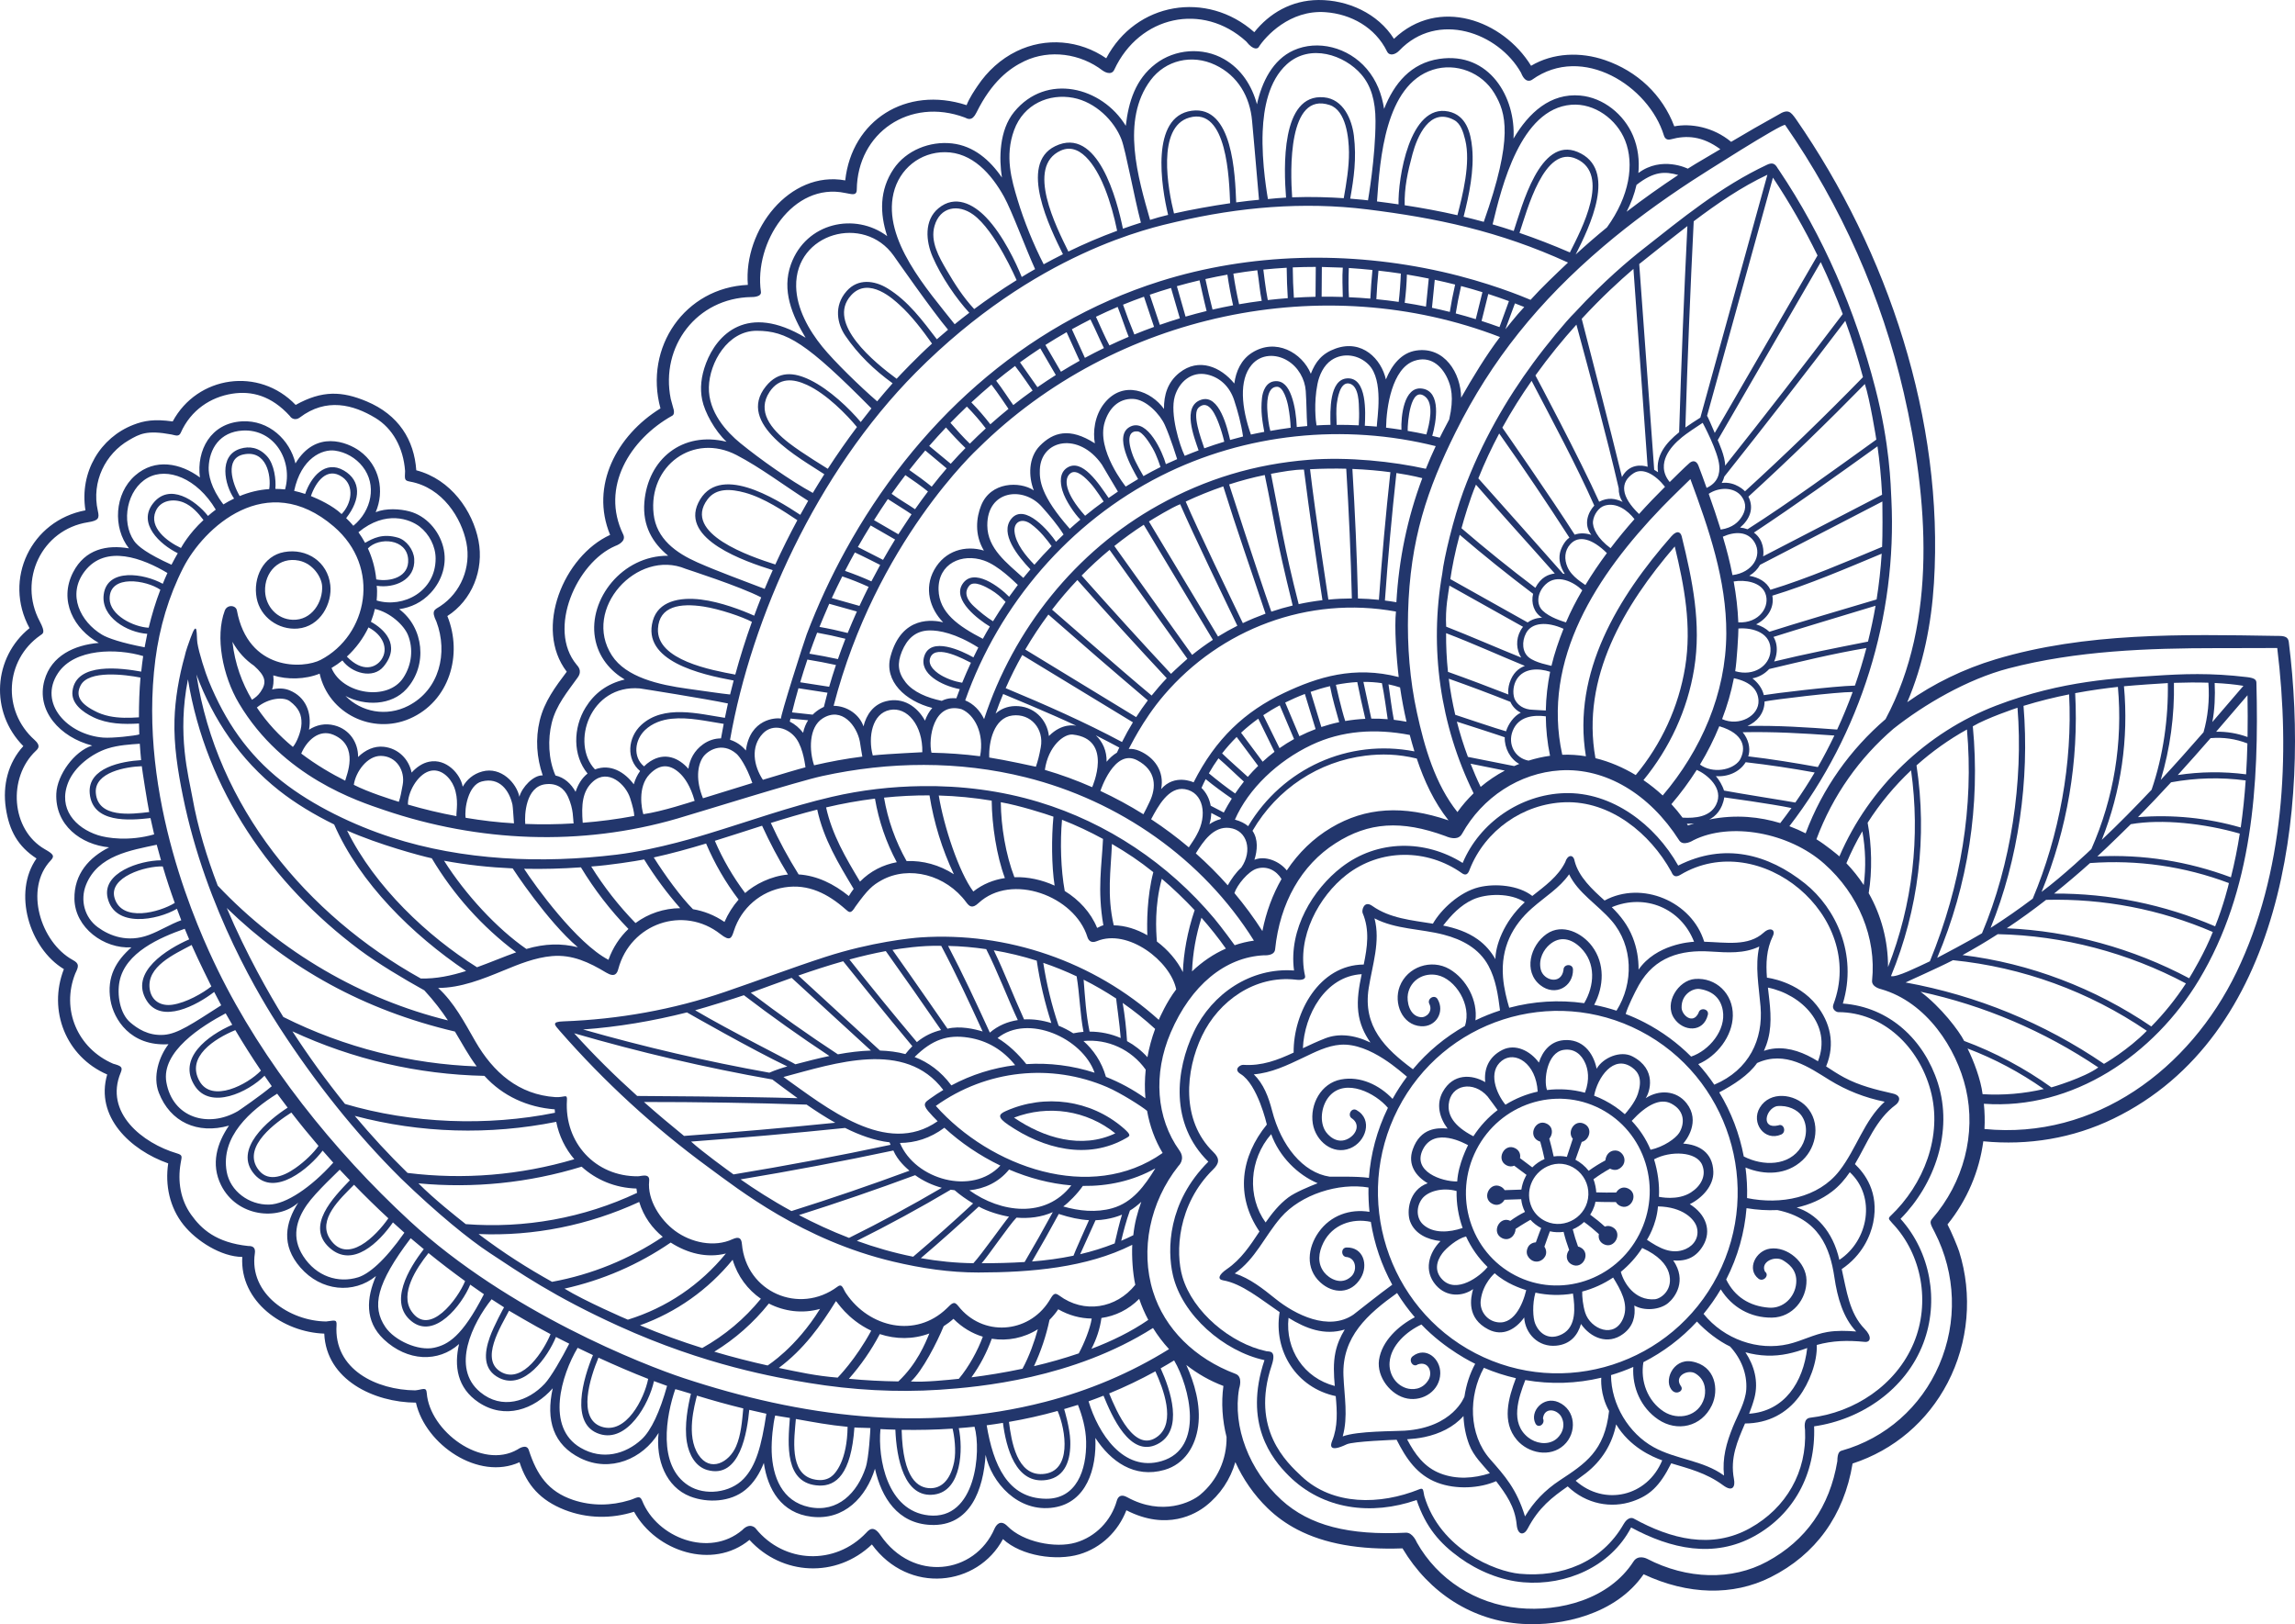 <svg width="65" height="46" viewBox="0 0 65 46" fill="none" xmlns="http://www.w3.org/2000/svg">
<g id="Vector" style="mix-blend-mode:exclusion">
<path d="M40.999 31.963C40.771 31.661 40.668 31.273 40.863 30.922C41.155 30.398 41.684 30.423 42.066 30.648C42.026 30.286 42.156 29.935 42.549 29.736C42.922 29.547 43.344 29.765 43.585 30.094C43.691 29.763 43.917 29.491 44.288 29.459C44.818 29.413 45.128 29.811 45.221 30.268C45.398 29.956 45.896 29.743 46.233 29.918C46.942 30.287 46.723 30.937 46.61 31.102C46.984 30.857 47.475 30.875 47.767 31.244C48.176 31.764 47.749 32.305 47.672 32.388C48.116 32.417 48.509 32.635 48.526 33.184C48.539 33.574 48.218 33.925 47.859 34.104C48.323 34.392 48.483 34.861 48.236 35.277C48.051 35.59 47.783 35.732 47.39 35.696C47.784 36.273 47.445 36.742 47.243 36.907C47.003 37.101 46.57 37.134 46.288 36.975C46.326 37.278 46.256 37.57 45.97 37.78C45.538 38.099 45.047 37.888 44.778 37.497C44.685 37.816 44.479 38.071 44.08 38.111C43.565 38.162 43.196 37.766 43.169 37.313C42.935 37.639 42.569 37.866 42.151 37.65C41.534 37.331 41.65 36.767 41.722 36.509C41.434 36.719 40.974 36.748 40.669 36.398C40.315 35.991 40.467 35.484 40.798 35.149C40.433 35.109 40.072 34.948 39.938 34.594C39.836 34.327 39.892 33.705 40.436 33.511C40.106 33.318 39.859 32.99 40.012 32.554C40.231 31.931 40.726 31.938 40.999 31.963ZM41.031 31.274C41.002 31.579 41.167 31.89 41.73 32.181C41.919 31.889 42.152 31.64 42.416 31.439C42.414 31.437 42.166 31.093 42.132 31.054C41.734 30.596 41.085 30.712 41.031 31.274ZM42.536 30.041C42.134 30.354 42.373 30.962 42.638 31.287C42.921 31.112 43.23 30.986 43.551 30.916C43.507 30.113 42.91 29.75 42.536 30.041ZM44.9 30.114C44.794 29.868 44.59 29.685 44.281 29.735C43.811 29.812 43.715 30.595 43.815 30.871C44.17 30.828 44.535 30.851 44.89 30.947C45.036 30.559 44.97 30.277 44.9 30.114ZM46.39 30.975C46.515 30.586 46.426 30.376 46.224 30.232C45.697 29.856 45.246 30.52 45.15 31.029C45.15 31.03 45.15 31.031 45.15 31.032C45.251 31.07 45.352 31.114 45.45 31.166C45.658 31.274 45.848 31.405 46.019 31.556C46.056 31.516 46.309 31.23 46.39 30.975ZM47.332 31.254C47.02 31.092 46.628 31.294 46.214 31.745C46.442 31.989 46.616 32.248 46.748 32.563C47.121 32.481 47.459 32.242 47.559 32.084C47.707 31.846 47.741 31.467 47.332 31.254ZM48.212 32.997C48.054 32.603 47.301 32.587 46.847 32.834C46.952 33.174 47.005 33.55 46.985 33.896C47.002 33.896 47.511 34.016 47.892 33.771C48.168 33.594 48.335 33.304 48.212 32.997ZM47.748 35.372C47.991 35.263 48.133 35.024 48.057 34.754C47.996 34.535 47.671 34.18 46.958 34.167C46.916 34.701 46.651 35.103 46.646 35.113C46.98 35.337 47.346 35.551 47.748 35.372ZM46.866 36.797C47.05 36.783 47.411 36.515 47.263 36.038C47.193 35.813 46.975 35.553 46.511 35.345C46.342 35.606 46.136 35.832 45.906 36.021C45.992 36.34 46.3 36.84 46.866 36.797ZM44.897 37.178C45.043 37.638 45.732 37.938 45.977 37.325C46.137 36.925 45.892 36.515 45.688 36.182C45.418 36.363 45.122 36.497 44.812 36.579C44.808 36.726 44.831 36.968 44.897 37.178ZM43.479 37.484C43.602 37.79 43.892 37.974 44.253 37.78C44.653 37.565 44.607 37.025 44.55 36.636C44.201 36.694 43.84 36.687 43.487 36.61C43.394 36.935 43.416 37.329 43.479 37.484ZM41.938 36.824C41.903 37.114 42.091 37.358 42.324 37.428C42.859 37.589 43.13 36.943 43.226 36.539C43.079 36.492 42.662 36.355 42.333 36.06C42.329 36.065 41.995 36.348 41.938 36.824ZM42.913 36.12C44.184 36.781 45.76 36.261 46.426 34.961C46.749 34.33 46.812 33.613 46.605 32.941C46.397 32.27 45.944 31.724 45.329 31.404C44.057 30.743 42.481 31.263 41.815 32.563C41.149 33.864 41.642 35.46 42.913 36.12ZM40.853 36.241C41.249 36.646 41.917 36.154 42.132 35.883C41.874 35.633 41.669 35.339 41.522 35.018C41.271 35.079 40.961 35.347 40.85 35.495C40.681 35.722 40.618 36 40.853 36.241ZM40.306 34.68C40.592 34.942 41.052 34.906 41.425 34.778C41.306 34.445 41.247 34.09 41.254 33.731C40.848 33.62 40.434 33.739 40.274 33.954C40.106 34.179 40.11 34.501 40.306 34.68ZM41.272 33.461C41.301 32.955 41.581 32.433 41.579 32.433C41.506 32.397 40.621 31.887 40.294 32.565C40 33.176 40.825 33.465 41.272 33.461Z" fill="#22366C"/>
<path d="M42.509 33.608C42.558 33.634 42.592 33.668 42.615 33.707C42.773 33.701 42.931 33.696 43.089 33.691C43.123 33.456 43.224 33.293 43.235 33.275C43.231 33.273 43.033 33.125 42.886 33.014C42.823 33.042 42.748 33.044 42.667 33.003C42.359 32.842 42.606 32.359 42.915 32.52C43.036 32.583 43.071 32.696 43.05 32.8L43.398 33.062C43.499 32.96 43.617 32.88 43.745 32.826C43.71 32.66 43.669 32.496 43.623 32.333C43.605 32.328 43.585 32.32 43.566 32.31C43.258 32.15 43.504 31.666 43.813 31.827C43.995 31.922 43.983 32.128 43.88 32.249C43.926 32.416 43.968 32.583 44.004 32.753C44.127 32.735 44.253 32.737 44.377 32.764C44.433 32.593 44.49 32.422 44.546 32.251C44.373 32.056 44.598 31.687 44.874 31.831C45.121 31.959 45.011 32.295 44.799 32.34C44.728 32.546 44.617 32.844 44.62 32.845C44.761 32.919 44.901 33.034 44.995 33.159C45.146 33.049 45.304 32.952 45.468 32.864C45.499 32.592 45.738 32.54 45.864 32.613C45.991 32.686 46.05 32.844 45.98 32.979C45.98 32.979 45.852 33.224 45.6 33.098C45.439 33.186 45.279 33.29 45.131 33.398C45.175 33.507 45.207 33.676 45.21 33.77C45.398 33.776 45.587 33.777 45.775 33.773C45.84 33.66 45.974 33.587 46.123 33.665C46.431 33.825 46.184 34.308 45.875 34.148C45.824 34.121 45.789 34.085 45.767 34.045C45.527 34.046 45.196 34.038 45.187 34.036C45.157 34.216 45.057 34.372 45.038 34.401C45.183 34.506 45.321 34.618 45.453 34.739C45.515 34.713 45.589 34.712 45.667 34.753C45.975 34.913 45.728 35.396 45.419 35.236C45.297 35.172 45.263 35.057 45.285 34.952C45.151 34.83 45.012 34.715 44.865 34.608C44.77 34.697 44.662 34.767 44.544 34.816C44.585 34.981 44.636 35.144 44.694 35.304C44.717 35.309 44.74 35.316 44.764 35.329C45.073 35.489 44.826 35.972 44.517 35.812C44.34 35.72 44.346 35.522 44.442 35.4C44.38 35.232 44.327 35.062 44.285 34.888C44.157 34.906 44.026 34.902 43.897 34.872C43.895 34.883 43.8 35.128 43.741 35.307C43.796 35.388 43.811 35.497 43.761 35.584C43.688 35.712 43.532 35.771 43.398 35.701C43.398 35.701 43.158 35.577 43.272 35.33C43.313 35.24 43.407 35.19 43.499 35.185C43.564 34.998 43.649 34.782 43.65 34.781C43.53 34.718 43.429 34.638 43.346 34.546C43.343 34.548 43.102 34.685 42.924 34.806C42.923 34.987 42.744 35.17 42.536 35.062C42.23 34.903 42.471 34.427 42.776 34.576C42.907 34.48 43.045 34.396 43.191 34.323C43.133 34.21 43.097 34.088 43.084 33.963L42.612 33.979C42.548 34.094 42.412 34.17 42.262 34.091C41.953 33.931 42.2 33.448 42.509 33.608ZM43.384 34.197C43.463 34.372 43.614 34.514 43.788 34.592C44.322 34.831 44.969 34.451 44.987 33.832C45.004 33.228 44.394 32.773 43.828 33.033C43.391 33.233 43.182 33.751 43.384 34.197Z" fill="#22366C"/>
<path d="M34.75 35.941C35.151 35.667 35.41 35.272 35.671 34.878C34.978 33.861 35.146 32.749 35.88 31.849C35.88 31.849 35.621 30.71 35.135 30.416C34.925 30.289 35.121 30.152 35.213 30.158C35.743 30.193 36.182 30.023 36.639 29.811C36.627 28.671 37.37 27.324 38.624 27.317C38.725 26.828 38.798 26.342 38.593 25.858C38.562 25.785 38.629 25.488 38.867 25.657C39.366 26.011 39.981 26.062 40.583 26.16C40.813 25.757 41.335 25.264 41.885 25.128C42.346 25.015 43.009 25.069 43.399 25.375C43.755 25.092 44.127 24.829 44.331 24.418C44.395 24.204 44.563 24.183 44.597 24.386C44.711 24.834 45.099 25.193 45.446 25.504C46.504 24.931 47.917 25.531 48.267 26.671C48.884 26.689 49.515 26.811 49.952 26.413C50.134 26.246 50.299 26.329 50.212 26.509C50.026 26.892 50.013 27.288 50.044 27.689C50.047 27.689 50.908 27.785 51.451 28.47C51.824 28.942 51.992 29.548 51.72 30.202C51.889 30.312 52.056 30.423 52.233 30.517C52.663 30.747 53.127 30.861 53.6 30.968C53.894 31.034 53.778 31.227 53.694 31.288C53.128 31.706 52.886 32.378 52.536 32.969C52.804 33.226 53.23 33.758 53.053 34.629C52.977 34.998 52.744 35.552 52.162 35.943C52.3 36.542 52.373 37.19 52.81 37.635C53.023 37.852 52.984 38.02 52.815 38.004C52.328 37.956 51.904 37.966 51.455 38.091C51.475 38.575 51.24 39.176 50.949 39.562C50.605 40.017 50.094 40.312 49.423 40.315C49.209 40.813 48.995 41.289 49.11 41.89C49.151 42.1 49.075 42.268 48.802 42.065C48.323 41.71 47.815 41.59 47.333 41.443C47.004 42.105 46.71 42.358 46.24 42.519C45.636 42.727 44.928 42.602 44.401 42.097C43.961 42.407 43.586 42.686 43.265 43.297C43.163 43.49 42.985 43.487 42.956 43.181C42.908 42.667 42.648 42.31 42.374 41.949C41.909 42.152 41.244 42.193 40.711 41.992C40.132 41.773 39.824 41.306 39.556 40.776C39.509 40.777 38.321 40.82 38.142 40.905C37.615 41.156 37.688 40.913 37.73 40.808C37.894 40.405 37.871 39.974 37.831 39.54C36.725 39.306 36.062 38.272 36.242 37.161C36.242 37.16 36.242 37.161 36.242 37.161C35.694 36.789 35.174 36.352 34.638 36.26C34.484 36.234 34.503 36.111 34.75 35.941ZM35.845 34.622C36.029 34.359 36.228 34.109 36.489 33.913C36.683 33.767 37.099 33.597 37.319 33.511C36.751 33.27 36.234 32.759 36.003 32.121C35.373 32.843 35.322 33.899 35.845 34.622ZM35.511 30.427C35.788 30.699 35.927 31.061 36.029 31.457C36.285 32.45 36.902 33.212 37.659 33.325C37.703 33.332 38.429 33.306 38.771 33.359C38.82 32.688 38.996 32.015 39.309 31.376C38.956 30.956 38.117 30.532 37.661 31.033C37.44 31.276 37.362 31.712 37.521 32.006C37.6 32.152 37.873 32.428 38.196 32.243C38.427 32.112 38.52 31.84 38.298 31.681C38.147 31.596 38.27 31.354 38.422 31.44C38.89 31.705 38.689 32.339 38.241 32.521C37.743 32.724 37.261 32.312 37.182 31.823C37.094 31.273 37.417 30.679 37.979 30.572C38.528 30.468 39.067 30.729 39.441 31.122C39.564 30.901 39.7 30.691 39.849 30.494C39.724 30.402 38.815 29.526 37.965 29.588C37.59 29.616 37.243 29.796 36.907 29.956C36.455 30.171 36.006 30.387 35.511 30.427ZM39.593 31.408C38.304 33.924 39.288 37.026 41.784 38.324C44.281 39.622 47.36 38.631 48.649 36.116C49.937 33.6 48.954 30.498 46.457 29.2C43.96 27.902 40.881 28.893 39.593 31.408ZM38.47 28.659C38.428 28.301 38.492 27.945 38.566 27.59C37.534 27.647 36.94 28.745 36.901 29.687C37.102 29.592 37.309 29.495 37.532 29.408C37.9 29.264 38.337 29.297 38.815 29.526C38.636 29.273 38.508 28.989 38.47 28.659ZM38.929 26.009C39.102 26.664 38.869 27.322 38.765 27.985C38.595 29.066 39.221 29.693 40.017 30.283C40.437 29.78 40.938 29.368 41.49 29.056C41.691 28.465 41.22 27.723 40.707 27.617C40.327 27.539 39.953 27.751 39.876 28.148C39.836 28.356 39.913 28.774 40.237 28.808C40.4 28.826 40.581 28.648 40.488 28.443C40.399 28.293 40.627 28.146 40.716 28.297C40.928 28.656 40.671 29.092 40.247 29.065C39.703 29.029 39.467 28.404 39.642 27.941C39.856 27.377 40.541 27.148 41.054 27.447C41.538 27.73 41.858 28.338 41.788 28.898C42.014 28.788 42.246 28.695 42.484 28.618C42.43 28.185 42.366 27.736 42.155 27.348C41.888 26.858 41.411 26.608 40.891 26.472C40.236 26.301 39.529 26.323 38.929 26.009ZM41.71 25.479C41.366 25.637 41.103 25.915 40.874 26.213C41.22 26.284 41.555 26.391 41.852 26.603C42.069 26.758 42.231 26.951 42.354 27.165C42.352 26.811 42.569 26.119 43.185 25.553C42.792 25.285 42.105 25.297 41.71 25.479ZM44.441 24.762C44.17 25.151 43.758 25.396 43.391 25.721C42.837 26.209 42.505 26.84 42.569 27.672C42.594 27.999 42.679 28.321 42.745 28.541C43.43 28.357 44.152 28.31 44.868 28.411C45.161 27.915 45.208 27.275 44.769 26.841C44.506 26.581 44.183 26.499 43.887 26.753C43.728 26.889 43.568 27.153 43.637 27.454C43.711 27.773 44.217 27.902 44.282 27.472C44.278 27.297 44.547 27.283 44.551 27.458C44.561 27.947 44.045 28.234 43.624 27.9C43.139 27.514 43.342 26.772 43.806 26.45C44.253 26.14 44.809 26.424 45.089 26.796C45.461 27.29 45.429 27.935 45.151 28.459C45.363 28.501 45.574 28.555 45.783 28.624C46.275 27.845 46.258 26.788 45.646 26.078C45.252 25.622 44.693 25.291 44.441 24.762ZM45.65 25.693C45.901 25.939 46.109 26.21 46.242 26.548C46.358 26.842 46.412 27.153 46.408 27.462C46.904 26.744 47.871 26.677 47.98 26.672C47.609 25.72 46.59 25.299 45.65 25.693ZM49.863 28.509C49.815 27.927 49.702 27.362 49.827 26.807C49.395 27.014 48.936 26.979 48.434 26.948C47.608 26.895 46.865 27.102 46.416 27.899C46.301 28.103 46.091 28.532 46.044 28.718C46.225 28.788 46.404 28.867 46.581 28.959C47.079 29.218 47.519 29.545 47.897 29.924C48.405 29.755 48.892 29.174 48.794 28.617C48.732 28.263 48.5 28.066 48.141 28.01C47.951 27.98 47.614 28.158 47.627 28.544C47.634 28.751 47.948 29.026 48.107 28.686C48.148 28.516 48.412 28.572 48.371 28.741C48.246 29.256 47.672 29.221 47.417 28.843C47.122 28.407 47.532 27.765 48.002 27.726C48.604 27.677 49.089 28.146 49.078 28.767C49.068 29.347 48.629 29.912 48.099 30.138C48.264 30.322 48.416 30.516 48.553 30.72C49.55 30.297 49.939 29.429 49.863 28.509ZM50.072 27.97C50.127 28.455 50.203 28.944 50.079 29.421C50.049 29.54 50.008 29.653 49.959 29.762C50.366 29.618 50.796 29.7 51.195 29.893C51.296 29.942 51.394 29.997 51.489 30.056C51.892 29.031 51.031 28.165 50.072 27.97ZM53.378 31.202C52.822 31.09 52.304 30.888 51.816 30.588C51.246 30.237 50.567 29.74 49.765 30.106C49.526 30.45 49.091 30.728 48.693 30.938C49.032 31.496 49.267 32.112 49.388 32.753C49.926 33.029 50.671 33.036 51.017 32.477C51.179 32.214 51.208 31.852 51.019 31.59C50.915 31.444 50.647 31.289 50.317 31.329C49.999 31.417 49.871 31.989 50.364 31.873C50.524 31.805 50.605 32.064 50.446 32.132C49.971 32.336 49.586 31.796 49.841 31.371C50.132 30.887 50.828 30.976 51.166 31.345C51.565 31.779 51.464 32.473 51.053 32.858C50.603 33.282 49.977 33.29 49.437 33.066C49.474 33.352 49.49 33.641 49.481 33.931C50.428 34.126 51.502 33.929 52.098 33.157C52.584 32.529 52.792 31.74 53.378 31.202ZM52.391 33.199C52.251 33.404 52.09 33.592 51.886 33.747C51.586 33.976 51.244 34.121 50.886 34.2C51.418 34.363 51.912 34.864 52.095 35.681C52.922 35.134 53.142 33.893 52.391 33.199ZM51.757 37.724C52.027 37.679 52.3 37.688 52.572 37.71C52.2 37.318 52.039 36.747 51.955 36.177C51.831 35.338 51.517 34.515 50.342 34.271C50.049 34.285 49.753 34.265 49.466 34.217C49.41 34.903 49.222 35.588 48.89 36.237C49.128 36.726 49.551 36.993 50.1 37.035C50.502 37.066 50.837 36.745 50.873 36.342C50.909 35.938 50.613 35.769 50.51 35.7C50.279 35.547 49.849 35.735 49.988 36.014C50.128 36.117 49.941 36.32 49.805 36.214C49.462 35.948 49.724 35.42 50.132 35.363C50.623 35.294 51.156 35.75 51.164 36.254C51.174 36.796 50.769 37.309 50.187 37.317C49.575 37.325 49.051 37.022 48.736 36.516C48.59 36.763 48.427 36.995 48.249 37.211C48.832 37.933 49.794 38.266 50.65 38.067C51.028 37.98 51.372 37.789 51.757 37.724ZM51.185 38.178C50.812 38.315 50.448 38.407 50.047 38.393C49.838 38.386 49.633 38.353 49.435 38.298C49.686 38.681 49.81 39.125 49.69 39.59C49.649 39.745 49.596 39.894 49.539 40.039C50.542 39.968 51.072 39.147 51.185 38.178ZM48.828 41.789C48.776 41.294 48.894 40.87 49.081 40.407C49.215 40.077 49.437 39.706 49.459 39.346C49.485 38.904 49.313 38.476 49.001 38.136C48.672 37.979 48.314 37.701 48.062 37.428C47.623 37.906 47.107 38.292 46.545 38.579C46.455 39.111 46.66 39.677 47.121 39.977C47.529 40.241 48.116 40.117 48.267 39.597C48.306 39.462 48.349 39.097 48.015 38.897C47.808 38.774 47.411 38.966 47.6 39.246C47.71 39.381 47.5 39.509 47.373 39.392C47.099 39.142 47.369 38.466 47.914 38.559C48.592 38.676 48.692 39.365 48.485 39.798C48.188 40.42 47.493 40.56 46.965 40.202C46.473 39.869 46.224 39.293 46.259 38.714C46.053 38.804 45.843 38.881 45.628 38.945C45.633 39.785 46.134 40.597 46.832 40.984C47.476 41.34 48.23 41.353 48.828 41.789ZM47.078 41.359C46.786 41.257 46.158 40.98 45.773 40.34C45.662 40.894 45.37 41.369 44.916 41.723C44.816 41.8 44.721 41.87 44.627 41.937C45.44 42.662 46.654 42.388 47.078 41.359ZM43.192 42.947C43.437 42.536 43.757 42.203 44.174 41.927C44.901 41.448 45.446 41.098 45.573 39.961C45.308 39.491 45.352 39.027 45.352 39.019C44.655 39.186 43.923 39.212 43.2 39.085C43.003 39.596 42.763 40.299 43.28 40.709C43.49 40.876 43.806 40.936 44.043 40.781C44.19 40.686 44.379 40.416 44.217 40.118C44.08 39.896 43.735 39.858 43.701 40.172C43.775 40.328 43.568 40.471 43.488 40.316C43.314 39.977 43.711 39.528 44.136 39.711C44.636 39.926 44.672 40.582 44.293 40.929C43.903 41.287 43.284 41.161 42.96 40.779C42.528 40.269 42.721 39.594 42.934 39.032C42.628 38.962 42.324 38.865 42.027 38.738C41.587 39.533 41.589 40.626 42.202 41.324C42.623 41.803 42.952 42.165 43.192 42.947ZM40.803 41.733C41.257 41.906 41.742 41.872 42.197 41.725C41.979 41.469 41.737 41.238 41.612 40.916C41.514 40.661 41.461 40.384 41.449 40.104C41.169 40.42 40.77 40.61 40.344 40.7C40.182 40.734 40.017 40.752 39.852 40.763C40.072 41.18 40.335 41.556 40.803 41.733ZM39.785 40.519C41.16 40.429 41.477 39.553 41.477 39.551C41.526 39.223 41.628 38.905 41.781 38.625C41.741 38.605 40.935 38.224 40.258 37.512C39.841 37.706 39.39 38.102 39.356 38.588C39.334 38.903 39.516 39.214 39.828 39.314C39.987 39.365 40.278 39.373 40.456 39.084C40.583 38.879 40.471 38.538 40.156 38.641C40.019 38.748 39.875 38.519 40.011 38.411C40.378 38.123 40.802 38.475 40.792 38.898C40.781 39.383 40.313 39.692 39.861 39.609C39.393 39.523 38.988 39.001 39.057 38.516C39.135 37.979 39.61 37.546 40.071 37.306C39.885 37.09 39.717 36.86 39.569 36.62C38.739 37.214 38.005 37.855 38.05 38.963C38.074 39.55 38.186 40.118 38.029 40.681C38.444 40.523 39.508 40.538 39.785 40.519ZM37.804 39.253C37.776 38.928 37.758 38.606 37.824 38.295C37.874 38.06 37.967 37.848 38.087 37.654C37.507 37.83 36.986 37.626 36.494 37.323C36.398 38.222 36.932 39.026 37.804 39.253ZM36.124 36.783C36.682 37.232 37.628 37.712 38.332 37.232C38.366 37.209 39.088 36.631 39.432 36.385C39.129 35.832 38.924 35.229 38.825 34.605C38.299 34.491 37.738 34.681 37.483 35.192C37.343 35.473 37.302 35.781 37.507 36.038C37.639 36.205 37.987 36.424 38.275 36.147C38.44 35.987 38.414 35.646 38.153 35.602C37.979 35.606 37.965 35.335 38.138 35.331C38.614 35.319 38.761 35.824 38.541 36.194C38.27 36.65 37.762 36.655 37.394 36.318C36.968 35.928 37.034 35.339 37.349 34.895C37.685 34.421 38.238 34.23 38.787 34.321C38.764 34.093 38.754 33.863 38.759 33.632C37.916 33.489 36.842 33.827 36.275 34.482C35.82 35.008 35.552 35.667 34.971 36.065C35.405 36.208 35.762 36.492 36.124 36.783Z" fill="#22366C"/>
<path d="M34.223 32.901C33.129 31.825 33.295 30.309 33.815 29.219C34.329 28.142 35.426 27.396 36.65 27.486C36.493 26.311 37.193 25.178 37.999 24.558C39.015 23.775 40.366 23.774 41.426 24.44C41.909 23.291 43.068 22.502 44.309 22.463C45.658 22.421 46.876 23.354 47.531 24.514C48.836 23.853 50.082 24.188 51.125 25.024C51.988 25.716 52.617 27.02 52.194 28.422C53.514 28.52 54.496 29.45 54.886 30.676C55.319 32.037 54.803 33.532 53.828 34.519C54.677 35.463 54.927 36.847 54.474 38.04C53.979 39.345 52.724 40.203 51.38 40.396C51.43 41.758 50.793 42.892 49.695 43.502C48.542 44.142 47.32 43.867 46.197 43.26C45.617 44.373 44.353 44.914 43.147 44.813C42.51 44.76 41.865 44.495 41.341 44.116C40.78 43.712 40.381 43.254 40.122 42.482C38.847 42.926 37.469 42.763 36.496 41.791C36.025 41.321 35.212 40.316 35.813 38.521C34.665 38.273 33.478 37.249 33.218 36.108C33.055 35.394 33.07 34.052 34.223 32.901ZM33.49 36.164C33.782 37.157 34.854 38.052 35.871 38.269C35.941 38.285 36.165 38.227 36.016 38.673C35.412 40.48 36.451 41.423 36.864 41.812C37.747 42.644 39.091 42.627 40.198 42.178C40.322 42.128 40.303 42.205 40.34 42.37C40.789 43.886 42.355 44.506 43.038 44.571C44.223 44.683 45.365 44.248 45.985 43.165C46.079 43.001 46.193 42.965 46.271 43.008C47.32 43.587 48.472 43.884 49.557 43.284C50.594 42.71 51.181 41.678 51.123 40.501C51.12 40.442 51.063 40.176 51.269 40.152C52.522 40.006 53.703 39.227 54.202 38.035C54.675 36.902 54.44 35.532 53.596 34.644C53.504 34.534 53.462 34.515 53.541 34.44C54.486 33.545 55.031 32.168 54.676 30.871C54.342 29.646 53.338 28.669 52.065 28.665C52.01 28.665 51.873 28.589 51.926 28.448C52.873 25.947 49.838 23.432 47.593 24.776C47.4 24.892 47.359 24.73 47.335 24.687C46.731 23.591 45.597 22.678 44.322 22.721C43.14 22.761 42.062 23.516 41.626 24.622C41.574 24.776 41.504 24.8 41.404 24.729C40.418 24.031 39.097 24.029 38.136 24.776C37.363 25.377 36.714 26.536 36.962 27.638C36.996 27.79 36.706 27.747 36.693 27.745C35.543 27.616 34.515 28.348 34.043 29.337C33.576 30.316 33.439 31.73 34.364 32.627C34.561 32.818 34.526 32.957 34.36 33.119C33.346 34.115 33.286 35.471 33.49 36.164Z" fill="#22366C"/>
<path d="M8.048 15.635C8.685 15.519 9.28 15.908 9.355 16.569C9.414 17.086 9.076 17.748 8.431 17.802C7.888 17.847 7.371 17.479 7.269 16.938C7.161 16.37 7.453 15.742 8.048 15.635ZM7.508 16.751C7.527 17.175 7.847 17.538 8.29 17.553C8.833 17.573 9.15 17.043 9.123 16.595C9.108 16.348 8.869 15.962 8.468 15.878C7.905 15.761 7.485 16.204 7.508 16.751Z" fill="#22366C"/>
<path d="M28.489 31.466C29.595 30.973 30.887 31.151 31.805 31.938C32.059 32.156 32.004 32.17 31.891 32.235C30.803 32.862 29.548 32.534 28.559 31.858C28.247 31.645 28.274 31.561 28.489 31.466ZM31.588 32.098C30.773 31.442 29.686 31.283 28.719 31.653C29.566 32.232 30.633 32.551 31.588 32.098Z" fill="#22366C"/>
<path d="M0.836 17.79C0.081 16.403 0.882 14.74 2.42 14.453C2.248 13.363 2.845 12.392 3.778 12.031C4.084 11.912 4.372 11.863 4.891 11.936C5.59 10.64 7.335 10.384 8.374 11.468C9.128 11.047 9.691 11.078 10.38 11.366C11.295 11.749 11.731 12.464 11.79 13.319C12.774 13.576 13.389 14.474 13.552 15.311C13.714 16.143 13.364 17.004 12.67 17.447C13.115 18.545 12.726 19.867 11.603 20.354C10.549 20.811 9.31 20.214 9.053 19.079C8.64 19.246 8.134 19.252 7.74 19.128C7.76 19.294 7.738 19.454 7.706 19.527C7.872 19.487 8.042 19.486 8.203 19.552C8.656 19.738 8.838 20.181 8.752 20.667C8.958 20.532 9.207 20.475 9.472 20.544C9.907 20.656 10.146 21.037 10.142 21.439C10.34 21.244 10.597 21.12 10.869 21.15C11.286 21.196 11.58 21.504 11.658 21.881C11.797 21.727 11.967 21.611 12.154 21.573C12.639 21.474 13.042 21.919 13.105 22.281C13.223 22.078 13.403 21.919 13.66 21.849C14.193 21.705 14.632 22.181 14.71 22.565C14.787 22.288 15.112 21.948 15.371 21.96C15.199 21.457 15.161 20.923 15.287 20.404C15.418 19.867 15.728 19.454 16.052 19.024C15.114 17.801 15.966 15.748 17.28 15.149C16.705 13.755 17.473 12.326 18.706 11.566C18.234 9.834 19.4 8.148 21.181 8.068C21.053 6.513 22.364 4.82 23.939 5.109C24.125 3.415 25.656 2.42 27.376 2.978C27.458 2.768 27.604 2.557 27.689 2.43C27.966 2.016 28.343 1.671 28.79 1.453C29.618 1.047 30.582 1.135 31.331 1.651C32.168 0.062 34.182 -0.279 35.525 0.912C35.949 0.379 36.572 0.006 37.341 6.92471e-05C38.166 -0.006 39.028 0.378 39.48 1.1C40.742 -0.103 42.568 0.568 43.364 1.863C43.989 1.492 44.764 1.464 45.456 1.702C46.369 2.015 47.083 2.682 47.42 3.578C47.88 3.489 48.517 3.591 49.03 4.017C49.503 3.734 49.871 3.525 50.358 3.254C50.651 3.068 50.72 3.172 50.865 3.371C53.473 7.135 55.062 11.908 54.774 16.513C54.701 17.677 54.473 18.822 54.018 19.887C54.77 19.356 55.615 18.945 56.523 18.672C59.062 17.909 61.817 17.966 64.438 18.009C64.625 18.012 64.8 17.992 64.824 18.182C65.424 22.933 64.662 29.349 59.861 31.68C58.709 32.24 57.441 32.447 56.172 32.323C56.059 33.17 55.713 33.991 55.158 34.678C55.262 34.87 55.45 35.322 55.488 35.445C55.874 36.667 55.755 38.021 55.164 39.158C54.592 40.258 53.638 41.069 52.47 41.449C52.47 41.45 52.47 41.452 52.469 41.453C52.227 42.918 51.423 44.031 50.146 44.67C49.081 45.203 47.807 45.173 46.551 44.585C45.763 45.731 44.218 46.06 43.118 45.991C41.716 45.904 40.481 45.125 39.722 43.852C38.503 43.897 37.519 43.722 36.745 43.32C36.43 43.156 36.149 42.954 35.902 42.714C35.513 42.337 35.206 41.89 34.988 41.409C34.848 41.895 34.561 42.331 34.153 42.651C33.868 42.875 33.053 43.364 31.902 42.773C31.671 43.368 31.19 43.838 30.569 44.021C29.922 44.212 28.931 44.074 28.406 43.589C27.692 44.929 25.736 45.169 24.694 43.741C23.686 44.702 22.15 44.625 21.227 43.612C20.179 44.473 18.58 43.936 17.958 42.815C17.316 43.019 16.625 43.009 15.991 42.761C15.309 42.493 14.923 42.062 14.714 41.412C13.558 41.941 12.052 40.922 11.78 39.725C10.591 39.718 9.24 39.079 9.184 37.77C8.022 37.732 6.787 36.866 6.862 35.598C6.264 35.595 5.56 35.144 5.199 34.691C4.804 34.197 4.672 33.564 4.764 32.949C3.691 32.571 2.688 31.629 3.036 30.431C1.867 29.926 1.352 28.619 1.809 27.447C0.825 26.852 0.356 25.276 1.034 24.313C0.508 23.971 0.26 23.526 0.165 22.884C0.07 22.244 0.227 21.604 0.661 21.131C-0.295 20.168 -0.194 18.62 0.836 17.79ZM11.425 19.192C11.671 18.814 11.706 18.366 11.557 17.991C11.442 17.7 11.037 17.337 10.617 17.246C10.59 17.369 10.552 17.491 10.505 17.61C10.869 17.808 11.366 18.264 10.866 18.875C10.566 19.241 9.96 19.066 9.698 18.705C9.6 18.783 9.497 18.855 9.389 18.918C9.696 19.665 10.986 19.87 11.425 19.192ZM9.743 13.328C10.229 13.615 10.223 14.138 9.804 14.675C9.876 14.744 9.934 14.802 10.008 14.891C10.526 14.462 10.68 13.734 10.27 13.214C10.078 12.97 9.794 12.805 9.487 12.762C9.131 12.713 8.53 12.97 8.331 13.902C8.433 13.924 8.538 13.954 8.643 13.989C8.804 13.512 9.21 13.014 9.743 13.328ZM8.806 14.049C9.011 14.132 9.42 14.316 9.675 14.559C9.955 14.271 10.051 13.761 9.696 13.511C9.259 13.203 8.939 13.658 8.806 14.049ZM10.152 15.074C10.218 15.165 10.281 15.266 10.34 15.374C10.567 15.245 10.836 15.099 11.273 15.228C11.511 15.298 11.715 15.572 11.732 15.827C11.773 16.43 11.166 16.667 10.669 16.59C10.697 16.778 10.663 17.006 10.668 17.007C11.426 17.231 12.337 16.749 12.338 15.822C12.339 15.474 12.157 15.124 11.883 14.913C11.616 14.708 10.927 14.434 10.152 15.074ZM9.824 18.596C10.268 19.055 10.643 18.914 10.803 18.68C11.012 18.374 10.845 17.981 10.436 17.769C10.289 18.078 10.078 18.363 9.824 18.596ZM10.657 16.41C11.055 16.485 11.594 16.345 11.56 15.837C11.52 15.251 10.727 15.205 10.42 15.532C10.536 15.784 10.624 16.076 10.657 16.41ZM8.207 19.858C8.034 19.729 7.603 19.765 7.275 20.038C7.574 20.483 7.913 20.838 8.295 21.154C8.397 21.043 8.534 20.717 8.539 20.491C8.545 20.255 8.474 20.057 8.207 19.858ZM7.195 18.855C6.959 18.694 6.746 18.471 6.583 18.177C6.652 18.8 6.855 19.344 7.136 19.818C7.227 19.763 7.308 19.698 7.378 19.598C7.565 19.329 7.523 19.148 7.195 18.855ZM9.445 20.811C9.04 20.638 8.687 20.974 8.532 21.342C8.964 21.67 9.403 21.923 9.777 22.11C9.802 21.979 10.195 21.131 9.445 20.811ZM10.788 21.408C10.402 21.403 10.073 21.859 10.021 22.227C10.422 22.436 11.095 22.645 11.296 22.709C11.35 22.547 11.362 22.45 11.404 22.234C11.483 21.826 11.226 21.413 10.788 21.408ZM12.86 22.286C12.752 22.012 12.47 21.74 12.153 21.842C11.816 21.95 11.542 22.448 11.554 22.787C12.008 22.92 12.466 23.029 12.927 23.114C12.92 22.973 13 22.644 12.86 22.286ZM14.514 22.788C14.424 22.392 14.154 22 13.643 22.133C13.258 22.233 13.149 22.91 13.188 23.161C13.663 23.24 14.079 23.29 14.557 23.318C14.544 23.17 14.527 22.844 14.514 22.788ZM10.875 22.94C10.141 22.69 8.011 22.009 6.768 19.92C6.306 19.144 6.088 18.034 6.366 17.294C6.434 17.113 6.678 17.136 6.709 17.286C7.03 19.014 8.593 18.945 9.085 18.687C10.41 17.992 10.808 16.073 9.455 14.912C7.543 13.271 5.764 14.955 5.19 16.079C4.776 16.89 4.518 17.772 4.401 18.673C3.896 22.584 5.624 26.357 6.166 27.467C7.447 30.093 9.456 32.597 11.6 34.576C14.412 37.172 18.257 38.664 19.361 39.029C22.672 40.123 26.16 40.592 29.599 39.703C30.838 39.383 32.021 38.886 33.11 38.209C32.94 38.025 32.788 37.824 32.656 37.611C30.397 39.041 27.745 39.285 26.603 39.36C25.4 39.439 24.142 39.371 22.91 39.167C21.998 39.016 19.972 38.671 17.512 37.55C15.675 36.714 14.714 36.041 13.863 35.481C13.294 35.107 12.389 34.374 11.358 33.377C10.065 32.095 8.927 30.654 7.934 29.126C7.434 28.357 5.835 25.783 5.18 22.546C5.036 21.834 4.92 21.111 4.942 20.381C4.959 19.804 5.068 19.16 5.234 18.574C5.255 18.456 5.349 18.197 5.394 18.074C5.609 17.48 5.56 18.011 5.59 18.207C5.634 18.493 5.82 19.063 5.91 19.282C6.381 20.431 7.008 21.355 7.984 22.126C8.861 22.818 10.031 23.376 11.084 23.716C13.11 24.372 15.346 24.462 17.463 24.205C18.629 24.063 19.962 23.64 20.043 23.616C21.217 23.26 22.376 22.841 23.562 22.567C24.396 22.373 25.25 22.275 26.105 22.264C27.225 22.248 28.35 22.39 29.423 22.715C31.361 23.302 33.088 24.461 34.388 26.009C34.589 26.248 34.966 26.764 34.969 26.77C35.146 26.709 35.328 26.665 35.514 26.64C34.061 24.318 31.69 22.674 29.051 22.015C27.156 21.541 25.182 21.564 23.287 21.979C22.582 22.133 19.862 22.985 19.179 23.184C16.457 23.976 13.558 23.853 10.875 22.94ZM20.029 41.632C19.697 41.536 19.513 41.198 19.454 40.843C19.375 40.365 19.49 39.794 19.569 39.473C19.422 39.426 19.127 39.339 19.125 39.344C18.872 40.078 18.607 41.506 19.502 42.074C19.967 42.37 20.681 42.281 21.062 41.881C21.411 41.514 21.565 40.965 21.705 40.039C21.534 40.002 21.391 39.969 21.221 39.929C21.163 40.534 20.966 41.901 20.029 41.632ZM21.053 39.889C20.61 39.781 20.172 39.659 19.739 39.526C19.675 39.788 19.424 40.656 19.779 41.198C20.115 41.712 20.651 41.415 20.846 40.967C20.989 40.639 21.018 40.243 21.051 39.893C21.052 39.891 21.052 39.89 21.053 39.889ZM18.893 39.25C18.883 39.246 18.638 39.159 18.522 39.115C18.384 39.755 17.769 40.864 16.984 40.614C16.125 40.342 16.526 39.023 16.794 38.378C16.648 38.309 16.503 38.241 16.36 38.172C15.901 38.942 15.449 40.423 16.444 41.003C17.061 41.364 17.716 41.185 18.17 40.767C18.445 40.514 18.692 39.974 18.893 39.25ZM18.358 39.052C17.908 38.877 17.425 38.669 16.95 38.451C16.713 39.018 16.343 40.175 17.037 40.406C17.729 40.636 18.246 39.619 18.358 39.052ZM16.122 38.055C15.994 37.991 15.868 37.928 15.746 37.865C15.517 38.424 14.851 39.379 14.142 39.027C13.675 38.795 13.711 38.323 13.872 37.872C13.984 37.555 14.271 37.03 14.276 37.025C14.158 36.95 14.04 36.875 13.923 36.797C13.385 37.474 12.762 38.735 13.602 39.428C14.213 39.933 14.952 39.696 15.427 39.19C15.606 38.998 15.911 38.467 16.122 38.055ZM15.593 37.785C15.11 37.534 14.417 37.12 14.417 37.121C14.201 37.548 13.555 38.536 14.221 38.872C14.822 39.175 15.402 38.247 15.593 37.785ZM13.706 36.654C13.576 36.566 13.447 36.474 13.318 36.383C13.084 36.954 12.309 37.95 11.652 37.417C10.999 36.889 11.576 35.925 12.003 35.378C11.879 35.275 11.755 35.173 11.632 35.068C10.656 36.355 10.524 37.008 10.914 37.583C11.174 37.966 11.846 38.269 12.298 38.169C12.682 38.084 13.086 37.863 13.706 36.654ZM13.173 36.282C12.822 36.028 12.476 35.764 12.136 35.488C11.786 35.927 11.318 36.642 11.654 37.137C12.159 37.878 12.969 36.785 13.173 36.282ZM11.453 34.912C11.344 34.816 11.236 34.718 11.129 34.62C10.737 35.183 9.99 35.924 9.338 35.343C8.643 34.725 9.444 33.913 9.908 33.428C9.812 33.328 9.716 33.228 9.622 33.127C9.615 33.142 8.941 33.763 8.694 34.119C8.39 34.556 8.249 35.049 8.587 35.574C8.96 36.153 9.58 36.35 10.144 36.175C10.435 36.084 10.88 35.729 11.453 34.912ZM10.999 34.504C10.667 34.197 10.343 33.88 10.027 33.554C9.641 33.944 8.981 34.54 9.346 35.09C9.839 35.834 10.653 35.002 10.999 34.504ZM9.439 32.928C9.337 32.815 9.237 32.701 9.138 32.587C8.769 33.078 7.779 33.921 7.205 33.258C6.59 32.549 7.605 31.721 8.147 31.37C8.047 31.239 7.947 31.108 7.85 30.975C7.096 31.448 6.241 32.189 6.421 33.187C6.52 33.734 7.054 34.13 7.623 34.116C8.097 34.105 8.807 33.634 9.439 32.928ZM9.021 32.453C8.757 32.145 8.5 31.83 8.252 31.509C7.812 31.791 6.889 32.454 7.284 33.078C7.544 33.49 7.987 33.349 8.369 33.08C8.64 32.89 8.887 32.646 9.021 32.453ZM7.697 30.763C7.627 30.665 7.56 30.565 7.492 30.466C7.031 30.93 5.962 31.441 5.518 30.755C5.011 29.971 5.89 29.323 6.578 29.023C6.515 28.915 6.451 28.807 6.391 28.699C5.711 29.061 4.56 29.782 4.712 30.651C4.889 31.659 5.899 31.957 6.739 31.468C6.758 31.457 7.383 31.03 7.697 30.763ZM7.391 30.321C7.136 29.944 6.893 29.561 6.664 29.174C6.076 29.419 5.264 29.931 5.65 30.619C6.002 31.245 7.011 30.716 7.391 30.321ZM6.265 28.471C6.197 28.345 6.131 28.219 6.066 28.093C5.576 28.471 4.573 29.009 4.155 28.34C3.649 27.532 4.749 26.871 5.358 26.604C5.317 26.508 5.275 26.409 5.232 26.304C4.523 26.554 3.55 26.977 3.386 27.79C3.311 28.164 3.389 28.703 3.693 28.96C3.877 29.116 4.192 29.343 4.645 29.308C5.037 29.278 5.443 28.997 6.265 28.471ZM5.986 27.936C5.964 27.892 5.625 27.212 5.427 26.763C4.929 27.028 4.147 27.375 4.24 28.011C4.289 28.344 4.554 28.503 4.884 28.455C5.276 28.398 5.743 28.128 5.986 27.936ZM4.212 26.481C4.53 26.364 4.826 26.173 5.134 26.062C5.093 25.958 5.052 25.849 5.011 25.738C4.455 26.064 3.249 26.289 3.048 25.428C2.883 24.718 3.955 24.369 4.56 24.365C4.519 24.222 4.478 24.075 4.439 23.924C3.704 24.083 2.77 24.224 2.436 25.061C2.266 25.488 2.39 25.981 2.768 26.259C3.111 26.511 3.619 26.701 4.212 26.481ZM4.95 25.572C4.834 25.253 4.719 24.908 4.61 24.539C4.129 24.521 3.072 24.838 3.244 25.43C3.448 26.132 4.525 25.835 4.95 25.572ZM4.366 23.631C4.327 23.469 4.298 23.339 4.262 23.169C3.656 23.238 2.614 23.319 2.541 22.468C2.479 21.737 3.459 21.56 3.997 21.528C3.982 21.373 3.969 21.218 3.959 21.064C3.682 21.083 3.349 21.103 3.052 21.197C2.602 21.339 2.111 21.715 1.933 22.156C1.633 22.904 2.138 23.448 2.772 23.653C3.035 23.738 3.657 23.833 4.366 23.631ZM4.542 16.703C4.151 16.43 3.097 16.254 3.105 16.958C3.11 17.421 3.778 17.757 4.211 17.778C4.299 17.414 4.407 17.053 4.542 16.703ZM4.016 21.7C3.58 21.715 2.665 21.866 2.714 22.459C2.773 23.173 3.707 23.061 4.226 22.998C4.169 22.716 4.032 21.842 4.016 21.7ZM3.979 19.19C3.551 19.106 2.509 18.97 2.283 19.412C2.151 19.67 2.224 19.898 2.666 20.127C2.799 20.201 2.944 20.25 3.091 20.282C3.369 20.341 3.654 20.334 3.935 20.316C3.934 19.938 3.948 19.539 3.979 19.19ZM3.945 20.8C3.941 20.696 3.938 20.593 3.937 20.491C3.5 20.517 3.05 20.507 2.647 20.315C2.328 20.163 2.01 19.915 2.053 19.571C2.156 18.736 3.461 18.925 4 19.021C4.016 18.869 4.034 18.724 4.055 18.581C3.316 18.359 2.11 18.356 1.641 19.066C1.077 19.921 1.915 20.811 2.925 20.89C3.185 20.91 3.829 20.837 3.945 20.8ZM4.096 18.332C4.106 18.272 4.156 18.019 4.171 17.951C3.599 17.912 2.858 17.476 2.937 16.841C3.032 16.079 4.079 16.238 4.61 16.534C4.652 16.431 4.695 16.329 4.742 16.228C4.053 15.816 2.994 15.402 2.397 16.182C1.89 16.846 2.282 17.611 2.889 17.975C3.05 18.072 3.443 18.208 4.096 18.332ZM4.857 15.994C4.913 15.884 4.973 15.775 5.035 15.668C4.519 15.414 3.895 14.823 4.332 14.26C4.797 13.661 5.54 14.169 5.891 14.612C5.962 14.55 6.035 14.49 6.111 14.433C5.58 13.54 4.737 13.223 4.183 13.533C3.594 13.862 3.423 14.775 3.795 15.316C3.902 15.472 4.177 15.686 4.857 15.994ZM5.125 15.52C5.147 15.485 5.337 15.124 5.763 14.728C5.612 14.527 5.434 14.327 5.197 14.23C4.911 14.115 4.541 14.165 4.408 14.481C4.214 14.938 4.725 15.332 5.125 15.52ZM6.327 14.286C6.423 14.225 6.525 14.171 6.63 14.12C6.363 13.738 6.178 12.899 6.81 12.707C7.058 12.632 7.332 12.666 7.565 12.924C7.77 13.15 7.823 13.596 7.799 13.846C7.889 13.847 7.98 13.851 8.073 13.861C8.304 13.054 7.776 12.141 6.869 12.194C6.228 12.232 5.926 12.708 5.91 13.24C5.904 13.436 5.965 13.813 6.327 14.286ZM6.789 14.049C7.047 13.942 7.327 13.871 7.625 13.852C7.687 13.458 7.541 12.732 6.893 12.871C6.358 12.986 6.58 13.695 6.789 14.049ZM23.2 42.073C22.212 42.032 22.314 40.904 22.371 40.158C22.251 40.136 22.075 40.114 21.955 40.09C21.895 40.327 21.845 40.782 21.856 41.118C21.881 41.827 22.149 42.521 22.917 42.682C23.736 42.853 24.283 42.268 24.516 41.569C24.611 41.286 24.65 40.495 24.652 40.444C24.518 40.435 24.333 40.44 24.199 40.428C24.107 41.758 23.674 42.092 23.2 42.073ZM24.006 40.41C23.471 40.359 23.071 40.282 22.541 40.188C22.496 40.735 22.346 41.714 23.025 41.891C23.221 41.941 23.391 41.923 23.527 41.832C23.676 41.732 23.993 41.35 24.006 40.41ZM26.462 42.327C25.605 42.443 25.391 41.292 25.359 40.49C25.218 40.487 25.077 40.482 24.936 40.474C24.859 41.31 25.125 42.794 26.304 42.918C27.644 43.059 27.796 41.09 27.601 40.407C27.438 40.425 27.319 40.434 27.155 40.447C27.279 41.035 27.241 42.222 26.462 42.327ZM26.979 40.461C26.5 40.493 26.019 40.503 25.537 40.495C25.57 41.895 26.007 42.146 26.353 42.148C26.623 42.15 26.907 41.97 27.023 41.407C27.09 41.084 27.025 40.639 26.979 40.461ZM30.313 40.81C30.33 41.343 30.174 41.829 29.651 41.913C28.759 42.058 28.493 40.974 28.406 40.298C28.253 40.323 28.099 40.346 27.945 40.366C28.132 41.479 28.534 42.434 29.621 42.447C30.484 42.458 30.779 41.64 30.762 40.825C30.754 40.448 30.646 40.081 30.53 39.788C30.401 39.83 30.268 39.869 30.139 39.907C30.141 39.913 30.3 40.423 30.313 40.81ZM29.954 39.96C29.5 40.087 29.04 40.19 28.576 40.27C28.646 40.828 28.803 41.798 29.534 41.747C30.374 41.688 30.188 40.501 29.954 39.96ZM32.776 40.903C32.001 41.29 31.49 40.102 31.254 39.528C31.114 39.583 30.973 39.637 30.831 39.687C31.099 40.584 31.812 41.705 32.903 41.379C34.121 41.016 33.696 39.281 33.254 38.529C33.128 38.606 33.001 38.681 32.873 38.753C33.143 39.347 33.548 40.518 32.776 40.903ZM32.723 38.838C32.295 39.073 31.859 39.282 31.414 39.464C31.619 39.963 32.142 41.19 32.797 40.675C33.308 40.273 32.946 39.325 32.723 38.838ZM33.835 25.777C33.553 25.476 33.214 25.15 32.905 24.888C32.695 25.666 32.742 26.359 32.766 26.665C33.079 26.9 33.341 27.205 33.502 27.531C33.52 27.006 33.629 26.385 33.835 25.777ZM33.761 27.511C34.051 27.236 34.373 27.017 34.72 26.865C34.505 26.561 34.274 26.27 34.028 25.992C33.872 26.488 33.782 26.993 33.761 27.511ZM31.065 26.655C30.889 26.729 30.822 26.614 30.799 26.54C30.439 25.375 28.649 24.708 27.713 25.577C27.544 25.734 27.461 25.683 27.368 25.556C26.791 24.772 25.743 24.503 24.968 24.93C24.71 25.073 24.576 25.192 24.229 25.674C24.097 25.891 24.055 25.846 23.948 25.752C23.45 25.313 22.893 25.024 22.218 25.132C21.546 25.239 20.993 25.716 20.786 26.363C20.721 26.564 20.684 26.676 20.404 26.455C19.359 25.632 17.857 26.155 17.512 27.442C17.481 27.557 17.422 27.698 17.168 27.545C16.686 27.255 16.209 27.027 15.631 27.078C15.155 27.12 14.702 27.304 14.264 27.485C13.663 27.732 13.05 27.979 12.409 27.98C12.861 28.392 13.149 28.946 13.461 29.489C13.97 30.373 14.691 31.003 15.731 31.072C15.995 31.087 16.069 30.964 16.057 31.161C15.98 32.36 16.861 33.323 18.067 33.314C18.162 33.314 18.41 33.216 18.386 33.448C18.329 33.986 18.706 34.552 19.115 34.856C19.57 35.194 20.23 35.336 20.746 35.096C20.927 35.015 20.998 35.061 21.013 35.233C21.134 36.596 22.639 37.245 23.719 36.441C23.862 36.334 23.874 36.509 23.97 36.64C24.619 37.596 25.931 37.908 26.814 37.056C26.965 36.907 27.022 36.837 27.139 36.987C27.828 37.866 29.116 37.773 29.704 36.86C29.823 36.667 29.855 36.584 29.999 36.691C30.704 37.214 31.615 37.06 32.154 36.388C32.08 36.046 32.053 35.608 32.068 35.255C30.773 35.906 29.191 36.037 27.711 36.039C26.892 36.04 26.099 35.92 25.3 35.731C22.739 35.126 20.926 33.692 20.059 33.056C18.523 31.93 17.111 30.635 15.851 29.193C15.708 29.026 15.607 28.938 15.961 28.926C17.517 28.869 19.057 28.596 20.533 28.092C21.492 27.765 22.424 27.41 23.375 27.102C24.678 26.68 25.81 26.566 26.079 26.548C28.517 26.386 30.982 27.227 32.819 28.883C32.846 28.823 33.04 28.374 33.313 28.02C33.15 27.217 31.942 26.288 31.065 26.655ZM32.665 24.701C32.271 24.385 31.929 24.157 31.493 23.902C31.462 24.649 31.346 25.352 31.544 26.206C31.866 26.21 32.196 26.316 32.496 26.488C32.481 26.163 32.483 25.391 32.665 24.701ZM31.24 23.76C30.865 23.555 30.478 23.373 30.079 23.217C30.022 23.846 30.045 24.63 30.156 25.234C30.562 25.484 30.895 25.843 31.073 26.279C31.141 26.256 31.18 26.218 31.25 26.206C31.075 25.193 31.206 24.515 31.24 23.76ZM29.836 23.129C29.636 23.056 28.858 22.808 28.345 22.72C28.352 23.412 28.485 24.205 28.73 24.843C29.116 24.831 29.511 24.918 29.869 25.082C29.782 24.505 29.779 23.73 29.836 23.129ZM29.394 37.646C29.001 37.895 28.537 37.986 28.089 37.915C27.947 38.307 27.757 38.671 27.514 39.008C27.941 38.954 28.436 38.876 28.959 38.765C29.149 38.418 29.303 37.981 29.394 37.646ZM29.285 38.692C29.702 38.594 30.131 38.474 30.553 38.33C30.706 38.05 30.877 37.626 30.92 37.343C30.598 37.34 30.272 37.253 29.972 37.081C29.898 37.191 29.814 37.29 29.725 37.38C29.628 37.835 29.482 38.271 29.285 38.692ZM27.836 37.857C27.534 37.766 27.248 37.597 27.004 37.351C26.915 37.431 26.822 37.499 26.727 37.56C26.549 37.999 26.119 38.844 25.798 39.125C26.171 39.153 26.867 39.08 27.156 39.05C27.438 38.715 27.693 38.249 27.836 37.857ZM26.321 37.766C25.864 37.937 25.372 37.934 24.918 37.783C24.676 38.241 24.385 38.662 24.043 39.049C24.511 39.094 24.979 39.118 25.443 39.124C25.972 38.627 26.209 38.039 26.321 37.766ZM24.675 37.687C23.986 37.36 23.694 36.84 23.675 36.85C23.242 37.55 22.763 38.214 22.058 38.741C22.61 38.856 23.11 38.968 23.725 39.016C23.73 39.009 24.233 38.506 24.675 37.687ZM23.225 37.07C22.728 37.21 22.213 37.143 21.776 36.918C21.338 37.464 20.822 37.92 20.231 38.282C20.767 38.44 21.276 38.569 21.741 38.672C21.746 38.666 22.538 38.179 23.225 37.07ZM21.55 36.783C21.18 36.528 20.89 36.148 20.75 35.678C20.056 36.529 19.155 37.165 18.126 37.535C18.723 37.786 19.318 37.999 19.889 38.178C20.531 37.818 21.083 37.354 21.55 36.783ZM20.559 35.501C20.02 35.638 19.471 35.496 18.996 35.191C18.079 35.819 17.066 36.256 15.988 36.496C16.537 36.837 17.778 37.377 17.783 37.375C18.883 37.035 19.833 36.389 20.559 35.501ZM18.771 35.029C18.477 34.788 18.23 34.459 18.104 34.041C16.673 34.7 15.124 35.015 13.554 34.95C14.274 35.495 14.943 35.917 15.636 36.303C16.761 36.097 17.82 35.664 18.771 35.029ZM18.043 33.784C18.037 33.743 18.031 33.703 18.026 33.661C17.424 33.645 16.882 33.414 16.473 33.042C14.972 33.503 13.41 33.661 11.851 33.514C12.3 33.966 12.926 34.459 13.191 34.669C14.86 34.797 16.526 34.498 18.043 33.784ZM16.266 32.831C16.013 32.535 15.833 32.173 15.754 31.772C13.86 32.151 11.916 32.096 10.048 31.603C10.519 32.166 11.017 32.706 11.543 33.219C13.131 33.417 14.732 33.284 16.266 32.831ZM15.718 31.515C15.715 31.483 15.712 31.451 15.711 31.418C14.945 31.361 14.239 31.044 13.72 30.47C11.835 30.43 9.991 30.003 8.282 29.209C8.744 29.92 9.241 30.607 9.771 31.265C11.666 31.826 13.811 31.901 15.718 31.515ZM13.501 30.202C13.263 29.882 13.095 29.564 12.885 29.215C10.309 28.61 8.178 27.421 6.422 25.715C6.98 27.03 7.621 28.147 8.024 28.802C9.773 29.679 11.648 30.134 13.501 30.202ZM12.686 28.899C12.514 28.639 12.304 28.359 12.018 28.048C11.437 27.726 10.697 27.284 10.182 26.899C7.686 25.035 5.833 22.367 5.323 19.24C5.012 20.809 5.34 21.972 5.45 22.589C5.601 23.438 5.862 24.286 6.167 25.083C7.957 26.976 10.255 28.301 12.686 28.899ZM11.917 27.712C12.351 27.725 12.782 27.632 13.201 27.5C11.682 26.477 10.189 25.011 9.464 23.35C8.908 23.077 8.368 22.755 7.9 22.385C6.796 21.511 6.039 20.382 5.563 19.103C6.135 22.836 8.672 25.905 11.917 27.712ZM13.51 27.394C13.895 27.255 14.268 27.096 14.619 26.971C13.654 26.245 12.849 25.348 12.229 24.308C11.913 24.24 10.724 23.919 9.83 23.522C10.615 25.115 12.115 26.522 13.51 27.394ZM14.908 26.876C15.434 26.721 15.902 26.712 16.366 26.828C15.495 26.087 14.524 24.604 14.52 24.594C13.867 24.565 13.217 24.496 12.577 24.377C13.186 25.338 14.077 26.301 14.908 26.876ZM17.233 27.183C17.358 26.834 17.555 26.54 17.799 26.309C17.285 25.779 16.836 25.198 16.453 24.564C15.919 24.602 15.381 24.617 14.844 24.605C15.152 25.082 16.33 26.714 17.233 27.183ZM17.999 26.142C18.366 25.87 18.809 25.724 19.265 25.721C18.887 25.29 18.547 24.83 18.244 24.341C17.994 24.39 17.268 24.504 16.745 24.541C17.106 25.12 17.523 25.653 17.999 26.142ZM19.627 25.75C19.933 25.801 20.237 25.918 20.519 26.111C20.621 25.878 20.756 25.664 20.919 25.478C20.546 24.987 20.24 24.457 19.998 23.89C19.508 24.038 19.015 24.175 18.516 24.284C18.836 24.791 19.286 25.41 19.627 25.75ZM21.104 25.292C21.371 25.052 21.835 24.809 22.317 24.769C22.046 24.323 21.802 23.862 21.584 23.386C21.138 23.528 20.693 23.674 20.246 23.813C20.473 24.341 20.76 24.833 21.104 25.292ZM22.619 24.765C23.143 24.799 23.616 25.034 24.041 25.377C24.084 25.305 24.13 25.238 24.178 25.175C23.745 24.454 23.325 23.761 23.146 22.929C22.704 23.041 22.267 23.171 21.832 23.307C22.062 23.811 22.326 24.296 22.619 24.765ZM24.357 24.968C24.653 24.668 25.016 24.489 25.399 24.419C25.096 23.854 24.89 23.252 24.781 22.618C24.315 22.676 23.853 22.759 23.397 22.867C23.568 23.642 23.954 24.296 24.357 24.968ZM25.677 24.387C26.137 24.367 26.608 24.496 27.016 24.76C26.682 24.051 26.451 23.306 26.326 22.526C25.896 22.524 25.466 22.546 25.038 22.59C25.146 23.224 25.362 23.827 25.677 24.387ZM27.567 25.249C27.83 25.04 28.138 24.917 28.461 24.868C28.224 24.231 28.095 23.37 28.087 22.675C27.591 22.593 27.091 22.544 26.588 22.53C26.731 23.405 27.158 24.701 27.567 25.249ZM26.34 31.117C26.463 31.027 26.589 30.946 26.717 30.869C25.631 29.432 23.643 30.117 22.189 30.502C23.396 31.355 25.106 32.77 26.556 31.755C26.462 31.661 26.371 31.567 26.287 31.467C26.111 31.258 26.218 31.207 26.34 31.117ZM32.449 30.294C32.043 29.725 31.376 29.416 30.686 29.483C30.963 29.729 31.2 30.065 31.323 30.498C31.712 30.653 32.088 30.855 32.441 31.106C32.418 30.84 32.421 30.568 32.449 30.294ZM32.498 29.941C32.546 29.673 32.618 29.404 32.716 29.14C32.426 28.873 32.118 28.628 31.797 28.404C31.858 28.763 31.899 29.123 31.921 29.486C32.134 29.602 32.33 29.755 32.498 29.941ZM31.741 29.398C31.716 29.036 31.608 28.291 31.612 28.279C31.315 28.084 31.008 27.905 30.691 27.746C30.73 28.232 30.758 28.732 30.86 29.217C31.167 29.216 31.466 29.279 31.741 29.398ZM28.578 34.458C28.332 34.417 27.959 34.308 27.721 34.171C27.184 34.671 26.637 35.158 26.08 35.633C26.561 35.718 27.058 35.77 27.569 35.776C27.794 35.534 28.433 34.628 28.578 34.458ZM27.803 35.777C28.212 35.776 28.617 35.768 29.02 35.742C29.294 35.276 29.56 34.805 29.818 34.329C29.499 34.472 29.143 34.515 28.79 34.485C28.589 34.685 27.977 35.584 27.803 35.777ZM27.561 34.083C27.376 33.973 27.18 33.836 27.038 33.709C27.001 33.706 26.964 33.7 26.927 33.694C26.058 34.209 25.171 34.691 24.268 35.142C24.771 35.325 25.305 35.48 25.863 35.592C26.44 35.102 27.006 34.599 27.561 34.083ZM26.674 33.64C26.405 33.567 26.145 33.446 25.919 33.283C24.831 33.686 23.734 34.063 22.629 34.413C23.062 34.641 23.537 34.863 24.047 35.059C24.939 34.617 25.815 34.144 26.674 33.64ZM25.758 33.156C25.664 33.074 25.429 32.876 25.302 32.584C23.866 32.889 22.423 33.162 20.975 33.402C21.362 33.674 21.849 33.989 22.416 34.299C23.539 33.946 24.653 33.564 25.758 33.156ZM25.223 32.423C25.213 32.399 25.203 32.375 25.194 32.352C24.77 32.303 24.347 32.151 23.936 31.945C22.483 32.095 21.029 32.223 19.573 32.331C19.89 32.621 20.623 33.151 20.775 33.261C22.264 33.016 23.747 32.737 25.223 32.423ZM23.657 31.798C23.378 31.641 23.106 31.465 22.845 31.284C21.31 31.234 19.774 31.209 18.238 31.21C18.609 31.539 18.989 31.858 19.374 32.171C20.803 32.067 22.231 31.942 23.657 31.798ZM22.59 31.102C22.36 30.937 21.892 30.588 21.875 30.573C19.981 30.238 18.109 29.8 16.262 29.264C16.825 29.89 17.424 30.478 18.047 31.039C18.052 31.038 21.081 31.056 22.59 31.102ZM21.79 30.38C21.954 30.306 22.19 30.232 22.299 30.203C21.33 29.743 19.459 28.676 19.456 28.673C18.49 28.917 17.507 29.085 16.514 29.156C18.252 29.652 20.012 30.061 21.79 30.38ZM22.528 30.142C22.839 30.06 23.163 29.976 23.491 29.907C22.665 29.361 21.857 28.787 21.069 28.186C20.851 28.264 19.951 28.542 19.688 28.612C20.597 29.154 22.521 30.125 22.528 30.142ZM23.731 29.86C23.731 29.86 23.731 29.859 23.731 29.86C24.044 29.802 24.359 29.763 24.667 29.753C23.922 29.07 23.166 28.379 22.422 27.695C22.006 27.843 21.614 27.988 21.264 28.116C22.066 28.725 22.888 29.307 23.731 29.86ZM24.923 29.753C25.17 29.761 25.412 29.791 25.643 29.853C25.708 29.769 25.774 29.696 25.84 29.63C25.176 28.843 23.884 27.228 23.881 27.224C23.445 27.348 23.017 27.488 22.611 27.629C23.382 28.337 24.152 29.045 24.923 29.753ZM25.968 29.514C26.187 29.333 26.414 29.232 26.653 29.172C26.137 28.422 25.616 27.677 25.088 26.936C24.745 27 24.4 27.081 24.058 27.174C24.682 27.965 25.319 28.745 25.968 29.514ZM26.835 29.134C27.19 29.046 27.605 29.144 27.831 29.213C27.457 28.396 27.078 27.582 26.658 26.788C26.093 26.771 25.492 26.867 25.277 26.903C25.802 27.64 26.834 29.132 26.835 29.134ZM28.035 29.245C28.265 29.047 28.538 28.933 28.827 28.89C28.582 28.374 28.234 27.47 27.932 26.881C27.575 26.829 27.214 26.797 26.853 26.79C27.275 27.595 27.657 28.419 28.035 29.245ZM29.004 28.871C29.259 28.857 29.523 28.895 29.777 28.975C29.59 28.398 29.452 27.808 29.363 27.207C28.965 27.082 28.559 26.983 28.147 26.914C28.446 27.529 28.691 28.184 29.004 28.871ZM29.982 29.049C30.127 29.109 30.267 29.18 30.398 29.265C30.494 29.245 30.591 29.231 30.687 29.223C30.587 28.703 30.58 28.165 30.493 27.651C30.185 27.506 29.87 27.378 29.548 27.269C29.642 27.875 29.786 28.468 29.982 29.049ZM28.253 29.399C28.558 29.579 28.839 29.851 29.068 30.137C29.719 30.096 30.375 30.178 31.002 30.381C30.655 29.397 29.114 28.706 28.253 29.399ZM27.422 29.386C26.844 29.297 26.406 29.438 25.904 29.936C26.295 30.087 26.649 30.341 26.945 30.74C27.517 30.434 28.13 30.244 28.752 30.167C28.407 29.738 27.967 29.47 27.422 29.386ZM25.488 32.37C25.92 33.411 27.539 33.866 28.333 33.011C27.751 32.731 27.21 32.365 26.747 31.939C26.341 32.242 25.916 32.367 25.488 32.37ZM27.455 33.711C28.341 34.348 29.611 34.52 30.342 33.572C29.744 33.523 29.146 33.365 28.58 33.123C28.287 33.484 27.883 33.668 27.455 33.711ZM29.987 34.381C29.742 34.834 29.489 35.283 29.229 35.727C29.622 35.696 30.013 35.644 30.404 35.563C30.4 35.546 30.843 34.557 30.843 34.557C30.584 34.543 30.305 34.485 29.987 34.381ZM30.593 35.521C30.919 35.444 31.244 35.345 31.57 35.216C31.628 34.956 31.704 34.642 31.778 34.4C31.751 34.411 31.458 34.545 31.028 34.559C31.027 34.565 30.737 35.206 30.593 35.521ZM32.488 31.461C32.351 31.343 31.743 30.954 31.351 30.786C29.779 30.111 27.949 30.289 26.505 31.321C28.037 33.044 30.892 34.091 32.929 32.654C32.712 32.296 32.565 31.891 32.488 31.461ZM30.669 33.587C30.52 33.804 30.266 34.061 30.114 34.169C30.56 34.298 31.047 34.347 31.501 34.219C32.08 34.056 32.422 33.58 32.722 33.09C32.083 33.447 31.38 33.597 30.669 33.587ZM32.002 34.285C31.899 34.565 31.816 34.886 31.756 35.14C31.87 35.092 31.984 35.04 32.098 34.983C32.135 34.638 32.206 34.37 32.324 34.037C32.226 34.13 32.119 34.214 32.002 34.285ZM32.265 36.786C31.962 37.092 31.587 37.272 31.195 37.327C31.155 37.63 31.052 37.934 30.912 38.201C31.489 37.982 32.042 37.712 32.522 37.381C32.421 37.191 32.334 36.992 32.265 36.786ZM46.028 3.98C45.791 3.381 45.161 2.913 44.501 2.967C43.061 3.084 42.531 5.294 42.274 6.354C42.472 6.412 42.671 6.474 42.873 6.541C43.104 5.856 43.61 3.858 44.678 4.302C45.834 4.782 45.008 6.45 44.627 7.208C44.916 6.942 45.212 6.686 45.513 6.44C46.154 5.552 46.292 4.646 46.028 3.98ZM46.069 5.997C46.544 5.632 47.032 5.287 47.531 4.956C47.15 4.851 46.847 4.848 46.35 5.236C46.291 5.5 46.194 5.757 46.069 5.997ZM41.025 3.158C41.527 3.264 41.654 3.755 41.695 4.185C41.756 4.821 41.608 5.524 41.453 6.137C41.642 6.183 41.832 6.23 42.024 6.283C42.868 3.892 42.657 3.196 42.324 2.641C41.971 2.052 41.236 1.765 40.58 1.976C39.231 2.409 39.084 4.5 39 5.705C39.206 5.731 39.409 5.758 39.61 5.788C39.59 5.077 39.918 2.924 41.025 3.158ZM39.784 5.813C40.287 5.89 40.781 5.981 41.278 6.095C41.421 5.54 41.661 4.614 41.498 3.96C41.444 3.742 41.372 3.501 41.187 3.401C40.489 3.02 40.135 3.883 40.006 4.361C39.867 4.876 39.772 5.315 39.784 5.813ZM44.655 4.502C43.73 4.075 43.246 5.982 43.036 6.596C43.495 6.753 43.968 6.935 44.463 7.149C44.795 6.492 45.616 4.945 44.655 4.502ZM38.723 5.93C36.913 5.706 35.092 5.866 33.317 6.282C32.629 6.444 29.333 7.131 25.939 10.549C23.131 13.379 21.284 17.485 20.677 20.952C20.849 21.006 21.006 21.111 21.125 21.256C21.243 20.353 21.972 20.323 22.122 20.35C22.078 20.342 22.774 18.159 22.848 17.965C23.158 17.148 23.526 16.352 23.947 15.587C25.9 12.035 28.953 9.198 32.85 7.967C35.407 7.16 38.203 7.102 40.839 7.696C42.149 7.992 43.12 8.395 43.349 8.492C43.663 8.142 44.07 7.759 44.41 7.436C42.453 6.538 40.654 6.17 38.723 5.93ZM37.495 2.756C38.051 2.806 38.288 3.386 38.345 3.841C38.425 4.492 38.345 5.04 38.241 5.626C38.542 5.649 38.734 5.673 38.745 5.674C38.745 5.671 38.958 4.458 38.958 3.428C38.958 2.85 38.829 2.425 38.555 2.107C38.08 1.557 37.105 1.222 36.446 1.82C35.932 2.287 35.789 3.061 35.762 3.724C35.724 4.637 35.91 5.621 35.911 5.638C36.081 5.619 36.253 5.605 36.424 5.596C36.361 4.779 36.27 2.646 37.495 2.756ZM36.597 5.588C37.145 5.567 37.666 5.587 38.058 5.613C38.132 5.2 38.21 4.729 38.206 4.31C38.202 3.907 38.126 3.132 37.664 2.976C36.474 2.576 36.543 4.839 36.597 5.588ZM16.851 21.791C17.293 21.624 17.693 21.868 17.95 22.212C17.989 22.077 18.048 21.95 18.129 21.837C17.731 21.505 17.775 20.886 18.165 20.529C18.8 19.949 19.777 20.214 20.531 20.33C20.558 20.195 20.586 20.059 20.617 19.923C20.001 19.793 18.16 19.501 18.12 19.497C16.711 19.379 16.155 21.052 16.851 21.791ZM16.504 23.302C16.992 23.264 17.479 23.2 17.964 23.109C17.96 22.997 17.924 22.847 17.849 22.609C17.72 22.203 17.22 21.763 16.798 22.132C16.488 22.404 16.465 22.803 16.504 23.302ZM18.241 21.705C18.292 21.653 18.348 21.606 18.412 21.565C18.828 21.295 19.222 21.46 19.497 21.773C19.535 21.506 19.663 21.259 19.909 21.082C20.072 20.964 20.249 20.912 20.421 20.912C20.444 20.776 20.47 20.638 20.497 20.501C20.015 20.427 19.509 20.305 19.021 20.356C18.744 20.385 18.476 20.481 18.271 20.674C17.976 20.954 17.918 21.441 18.241 21.705ZM18.221 23.059C18.744 22.987 19.596 22.705 19.674 22.681C19.556 22.252 19.382 22.028 19.283 21.928C19.025 21.668 18.724 21.589 18.397 21.928C18.049 22.29 18.177 22.929 18.221 23.059ZM19.91 22.608C20.295 22.489 20.792 22.334 21.308 22.176C21.138 21.691 20.945 21.423 20.856 21.346C20.445 20.993 20.029 21.265 19.909 21.446C19.75 21.683 19.703 22.1 19.91 22.608ZM19.473 19.506C19.969 19.574 20.418 19.643 20.678 19.669C20.71 19.538 20.744 19.406 20.779 19.273C19.84 19.101 18.173 18.718 18.489 17.581C18.642 17.031 19.235 16.904 19.855 16.98C20.413 17.049 21.017 17.283 21.361 17.437C21.425 17.264 21.49 17.092 21.559 16.919C20.949 16.602 19.451 16.123 19.42 16.11C18.043 15.534 16.478 17.25 17.331 18.565C17.733 19.184 18.663 19.395 19.473 19.506ZM20.825 19.105C20.96 18.61 21.117 18.111 21.296 17.612C21.03 17.469 20.379 17.248 19.926 17.178C19.273 17.079 18.669 17.159 18.635 17.808C18.589 18.699 20.166 18.982 20.825 19.105ZM19.749 15.926C20.373 16.202 21.021 16.431 21.657 16.678C21.73 16.501 21.807 16.324 21.886 16.147C21.097 15.9 19.275 15.278 19.777 14.241C20.332 13.097 21.96 14.116 22.666 14.581C22.739 14.449 22.813 14.316 22.889 14.184C22.206 13.749 21.539 13.241 20.863 12.889C19.633 12.249 18.359 13.193 18.512 14.557C18.59 15.262 19.149 15.66 19.749 15.926ZM21.959 15.987C22.151 15.567 22.359 15.148 22.583 14.733C22.212 14.486 21.64 14.1 21.098 13.953C20.702 13.845 20.283 13.814 20.038 14.144C19.314 15.115 21.271 15.767 21.959 15.987ZM20.97 12.552C21.537 13.013 22.374 13.606 23.021 13.96C23.127 13.783 23.236 13.606 23.347 13.431C22.674 12.982 20.833 12.007 21.691 10.942C22.051 10.495 22.487 10.54 22.939 10.759C23.495 11.029 24.061 11.575 24.378 11.953C24.478 11.824 24.578 11.694 24.681 11.567C22.841 9.707 22.283 9.37 21.433 9.368C20.607 9.365 20.092 10.275 20.077 10.966C20.061 11.673 20.581 12.235 20.97 12.552ZM23.445 13.277C23.705 12.876 23.981 12.481 24.271 12.094C23.985 11.748 23.415 11.16 22.858 10.902C22.461 10.717 22.07 10.688 21.797 11.097C21.431 11.646 21.828 12.145 22.346 12.547C22.725 12.841 23.439 13.27 23.445 13.277ZM24.841 11.364C24.842 11.365 24.843 11.366 24.843 11.367C24.986 11.194 25.132 11.023 25.281 10.855C24.763 10.481 24.3 10.036 23.939 9.504C23.722 9.184 23.599 8.674 23.979 8.244C24.301 7.879 24.768 7.942 25.133 8.164C25.727 8.526 26.137 9.092 26.534 9.609C26.632 9.523 26.738 9.432 26.851 9.338C26.408 8.813 25.331 7.27 25.311 7.241C24.47 6.055 22.518 6.595 22.549 8.115C22.562 8.742 22.909 9.351 23.291 9.821C23.634 10.243 24.362 10.951 24.841 11.364ZM25.395 10.727C25.48 10.633 25.991 10.096 26.397 9.731C26.133 9.358 25.813 8.937 25.479 8.636C25.333 8.504 24.61 7.808 24.106 8.362C23.383 9.155 24.796 10.286 25.395 10.727ZM27.039 9.183C27.168 9.078 27.307 8.969 27.453 8.858C27.086 8.46 26.66 7.841 26.414 7.273C26.224 6.833 26.167 6.24 26.578 5.9C27.051 5.507 27.564 5.778 27.926 6.154C28.41 6.657 28.782 7.458 28.938 7.845C29.061 7.77 29.186 7.695 29.316 7.622C29.039 7.008 28.657 5.97 28.438 5.574C28.08 4.928 27.536 4.312 26.765 4.31C26.066 4.307 25.469 4.778 25.306 5.476C25 6.791 26.265 8.203 27.039 9.183ZM27.592 8.753C27.949 8.487 28.35 8.21 28.793 7.934C28.788 7.928 28.187 6.526 27.561 6.076C27.137 5.772 26.624 5.855 26.468 6.398C26.341 6.839 26.596 7.283 26.811 7.65C27.04 8.043 27.282 8.421 27.592 8.753ZM28.823 5.668C29 6.256 29.275 6.933 29.56 7.485C29.736 7.388 29.919 7.294 30.105 7.2C29.742 6.466 28.838 4.649 29.885 4.14C31.094 3.553 31.639 5.674 31.804 6.477C31.971 6.417 32.141 6.36 32.313 6.306C32.123 5.589 31.884 4.264 31.762 3.947C31.558 3.42 31.027 2.889 30.394 2.77C29.717 2.642 28.993 2.944 28.722 3.685C28.451 4.425 28.651 5.097 28.823 5.668ZM30.259 7.124C30.694 6.913 31.154 6.714 31.64 6.536C31.556 6.127 31.446 5.723 31.292 5.335C31.123 4.906 30.665 3.98 30.04 4.266C29.043 4.721 29.921 6.438 30.259 7.124ZM32.573 6.228C32.713 6.181 32.889 6.133 33.084 6.086C32.889 5.282 32.577 3.302 33.749 3.137C34.919 2.973 34.98 4.955 35.012 5.732C35.246 5.7 35.467 5.675 35.658 5.658C35.566 4.564 35.467 3.483 35.462 3.426C35.404 2.745 35.062 2.143 34.421 1.84C33.755 1.523 33.006 1.707 32.585 2.274C31.744 3.406 32.233 5.033 32.573 6.228ZM33.251 6.046C33.733 5.937 34.312 5.833 34.84 5.756C34.813 5.085 34.758 3.021 33.683 3.331C32.755 3.598 33.08 5.361 33.251 6.046ZM33.974 7.939C33.759 7.989 33.545 8.046 33.332 8.105C33.414 8.389 33.578 8.963 33.578 8.967C33.776 8.91 33.974 8.856 34.174 8.808C34.102 8.525 33.975 7.944 33.974 7.939ZM34.342 8.768C34.535 8.724 34.73 8.683 34.924 8.647C34.859 8.36 34.805 8.07 34.763 7.778C34.554 7.815 34.347 7.857 34.14 7.903C34.201 8.193 34.269 8.481 34.342 8.768ZM33.166 8.155C32.964 8.214 32.763 8.279 32.564 8.347C32.659 8.631 32.754 8.916 32.85 9.2C33.038 9.135 33.226 9.072 33.416 9.015C33.415 9.013 33.248 8.439 33.166 8.155ZM32.4 8.403C32.2 8.474 32.003 8.549 31.807 8.629C31.905 8.913 31.998 9.156 32.128 9.473C32.313 9.398 32.499 9.325 32.686 9.258C32.591 8.973 32.495 8.688 32.4 8.403ZM31.655 8.692C31.447 8.78 31.242 8.874 31.04 8.971C31.19 9.295 31.291 9.542 31.422 9.783C31.602 9.698 31.784 9.616 31.967 9.539C31.889 9.349 31.766 8.977 31.655 8.692ZM30.884 9.047C30.707 9.136 30.532 9.229 30.358 9.325C30.362 9.329 30.607 9.87 30.727 10.135C30.905 10.039 31.084 9.947 31.266 9.858C31.131 9.586 31.045 9.369 30.884 9.047ZM30.209 9.408C30.006 9.524 29.805 9.645 29.608 9.77C29.755 10.023 29.902 10.276 30.049 10.528C30.224 10.422 30.399 10.317 30.577 10.218C30.576 10.216 30.331 9.676 30.209 9.408ZM29.463 9.865C29.268 9.993 29.077 10.125 28.889 10.262C29.078 10.536 29.381 10.96 29.383 10.966C29.554 10.848 29.727 10.732 29.903 10.621C29.756 10.369 29.61 10.117 29.463 9.865ZM28.749 10.365C28.567 10.5 28.389 10.64 28.214 10.783C28.387 11.005 28.552 11.27 28.699 11.472C28.878 11.331 29.061 11.193 29.246 11.061C29.24 11.055 28.931 10.595 28.749 10.365ZM28.08 10.893C27.886 11.056 27.697 11.225 27.511 11.397C27.703 11.593 27.882 11.8 28.049 12.017C28.218 11.867 28.388 11.721 28.563 11.58C28.562 11.579 28.252 11.113 28.08 10.893ZM27.384 11.515C27.226 11.665 27.072 11.819 26.919 11.975C27.084 12.166 27.297 12.402 27.468 12.566C27.616 12.418 27.767 12.273 27.92 12.133C27.754 11.915 27.575 11.71 27.384 11.515ZM26.792 12.107C26.63 12.278 26.472 12.452 26.317 12.63C26.502 12.783 26.759 12.995 26.927 13.135C27.085 12.957 27.225 12.811 27.345 12.689C27.175 12.526 26.957 12.296 26.792 12.107ZM26.206 12.758C26.052 12.939 25.901 13.123 25.754 13.311C25.961 13.453 26.222 13.647 26.388 13.783C26.54 13.588 26.682 13.416 26.812 13.265L26.206 12.758ZM25.642 13.456C25.509 13.63 25.379 13.807 25.252 13.986C25.481 14.153 25.743 14.301 25.916 14.422C26.044 14.24 26.166 14.073 26.282 13.92C26.113 13.782 25.845 13.591 25.642 13.456ZM25.146 14.134C25.015 14.324 24.878 14.536 24.754 14.731C24.96 14.85 25.439 15.128 25.444 15.131C25.504 15.036 25.754 14.656 25.817 14.565C25.66 14.456 25.372 14.281 25.146 14.134ZM24.66 14.882C24.535 15.083 24.414 15.286 24.297 15.492C24.534 15.615 25.004 15.85 25.01 15.856C25.12 15.662 25.234 15.469 25.351 15.28C25.162 15.171 24.865 14.999 24.66 14.882ZM24.212 15.646C24.116 15.818 24.023 15.993 23.933 16.168C24.186 16.256 24.436 16.354 24.68 16.465C24.761 16.309 24.844 16.154 24.929 16C24.924 15.998 24.488 15.774 24.212 15.646ZM23.855 16.324C23.752 16.527 23.654 16.733 23.558 16.939C23.817 17.012 24.339 17.16 24.342 17.16C24.426 16.98 24.512 16.799 24.602 16.621C24.358 16.509 24.109 16.41 23.855 16.324ZM23.486 17.1C23.411 17.267 23.229 17.704 23.209 17.755C23.478 17.802 23.745 17.86 24.009 17.927C24.092 17.724 24.178 17.521 24.269 17.319C24.008 17.246 23.747 17.173 23.486 17.1ZM23.143 17.919C23.067 18.116 22.994 18.314 22.924 18.513C23.195 18.558 23.464 18.608 23.732 18.667C23.799 18.475 23.869 18.283 23.944 18.091C23.679 18.024 23.412 17.967 23.143 17.919ZM22.867 18.68C22.795 18.893 22.728 19.108 22.664 19.323C22.937 19.366 23.21 19.408 23.484 19.45C23.543 19.245 23.607 19.04 23.676 18.834C23.408 18.775 23.138 18.724 22.867 18.68ZM23.017 20.24C23.173 20.082 23.334 20.023 23.334 20.021C23.366 19.887 23.401 19.753 23.437 19.619C23.163 19.577 22.888 19.534 22.614 19.492C22.548 19.718 22.489 19.947 22.432 20.176C22.63 20.197 23.013 20.239 23.017 20.24ZM23.057 21.674C23.525 21.567 23.948 21.488 24.423 21.428C24.397 21.302 24.372 21.099 24.353 21C24.269 20.564 23.846 20 23.299 20.346C22.897 20.601 22.92 21.272 23.057 21.674ZM22.389 20.351C22.382 20.379 22.375 20.407 22.368 20.436C22.514 20.51 22.645 20.621 22.746 20.754C22.775 20.611 22.827 20.495 22.888 20.399C22.771 20.388 22.552 20.366 22.389 20.351ZM22.555 20.923C22.34 20.619 21.893 20.474 21.606 20.774C21.249 21.149 21.347 21.693 21.607 22.085C22.136 21.924 22.608 21.783 22.813 21.731C22.809 21.724 22.761 21.214 22.555 20.923ZM34.932 7.75C34.974 8.041 35.029 8.33 35.094 8.617C35.307 8.58 35.521 8.547 35.736 8.52C35.677 8.233 35.667 8.016 35.61 7.654C35.383 7.68 35.157 7.713 34.932 7.75ZM35.781 7.635C35.781 7.637 35.848 8.215 35.907 8.498C36.095 8.477 36.284 8.458 36.473 8.444C36.456 8.201 36.444 7.85 36.442 7.583C36.221 7.595 36.001 7.613 35.781 7.635ZM36.614 7.573C36.615 7.839 36.628 8.18 36.646 8.432C36.85 8.419 37.054 8.409 37.259 8.405C37.262 8.148 37.264 7.824 37.266 7.559C37.048 7.559 36.831 7.564 36.614 7.573ZM38.031 7.58C37.887 7.573 37.491 7.562 37.438 7.561C37.438 7.566 37.435 8.127 37.432 8.403C37.632 8.402 37.831 8.403 38.031 8.41C38.027 8.145 38.011 7.857 38.031 7.58ZM38.205 8.418C38.407 8.427 38.609 8.439 38.811 8.457C38.825 8.186 38.844 7.916 38.871 7.646C38.648 7.623 38.425 7.605 38.202 7.59C38.19 7.891 38.19 8.156 38.205 8.418ZM38.982 8.474C39.193 8.495 39.404 8.519 39.614 8.55C39.643 8.319 39.666 7.998 39.675 7.748C39.465 7.716 39.254 7.689 39.042 7.665C39.015 7.934 38.995 8.204 38.982 8.474ZM39.785 8.576C39.986 8.608 40.187 8.642 40.387 8.683C40.413 8.418 40.44 8.153 40.466 7.889C40.26 7.847 40.054 7.809 39.847 7.775C39.839 8.043 39.818 8.31 39.785 8.576ZM40.557 8.717C40.725 8.753 40.894 8.792 41.062 8.834C41.099 8.594 41.149 8.341 41.213 8.059C41.021 8.01 40.829 7.966 40.636 7.924C40.609 8.188 40.583 8.453 40.557 8.717ZM41.23 8.877C41.42 8.927 41.608 8.98 41.797 9.039C41.86 8.784 41.923 8.529 41.986 8.275C41.786 8.212 41.584 8.155 41.381 8.101C41.316 8.389 41.264 8.657 41.23 8.877ZM42.907 8.592C42.825 8.817 42.712 9.118 42.636 9.325C42.642 9.327 42.94 8.936 43.17 8.695C43.083 8.659 42.995 8.625 42.907 8.592ZM42.737 8.528C42.543 8.457 42.348 8.39 42.152 8.326C42.089 8.581 42.025 8.835 41.962 9.09C42.132 9.145 42.301 9.203 42.469 9.264C42.547 9.051 42.654 8.757 42.737 8.528ZM27.705 12.699C27.701 12.704 24.808 15.356 23.61 19.99C23.995 19.992 24.345 20.241 24.456 20.572C24.538 20.239 24.736 19.951 25.094 19.86C25.578 19.736 25.981 20.013 26.198 20.41C26.246 20.276 26.314 20.152 26.404 20.05C25.643 19.857 25.032 19.291 25.221 18.592C25.54 17.413 26.449 17.562 26.712 17.624C26.332 17.236 26.17 16.659 26.458 16.141C26.766 15.588 27.346 15.437 27.867 15.593C27.59 15.135 27.656 14.648 27.787 14.319C28.056 13.639 28.884 13.625 29.28 13.888C29.125 13.493 29.124 12.957 29.453 12.623C29.828 12.243 30.291 12.096 31.009 12.556C30.951 12.24 30.997 11.772 31.278 11.42C31.815 10.75 32.611 11.083 32.967 11.582C32.962 11.19 33.07 10.822 33.404 10.557C33.955 10.12 34.576 10.391 34.959 10.862C35.004 10.517 35.153 10.185 35.456 9.992C36.13 9.561 36.877 9.986 37.126 10.585C37.256 10.249 37.438 10.011 37.826 9.872C38.581 9.602 39.123 10.17 39.252 10.746C39.422 10.331 39.692 9.992 40.108 9.928C40.913 9.805 41.377 10.571 41.383 11.264C41.697 10.71 42.094 10.057 42.483 9.545C37.51 7.625 31.582 8.868 27.705 12.699ZM24.719 21.395C25.186 21.345 26.121 21.308 26.122 21.304C26.139 20.548 25.695 20.007 25.201 20.107C24.702 20.207 24.579 20.87 24.719 21.395ZM27.258 16.543C27.572 16.055 28.313 16.625 28.581 16.901C28.662 16.788 28.744 16.676 28.828 16.566C28.726 16.475 28.285 16.019 27.869 15.875C27.246 15.659 26.567 15.956 26.582 16.698C26.596 17.353 27.142 17.731 27.837 18.092C27.901 17.974 27.967 17.858 28.035 17.744C27.711 17.549 26.968 16.992 27.258 16.543ZM28.125 17.595C28.239 17.409 28.358 17.226 28.481 17.047C28.481 17.047 28.481 17.047 28.481 17.047C28.355 16.913 28.219 16.796 28.06 16.702C27.931 16.626 27.589 16.43 27.455 16.584C27.357 16.696 27.286 16.898 27.588 17.177C27.736 17.315 27.951 17.492 28.125 17.595ZM28.643 14.693C29.023 14.228 29.73 15.07 29.909 15.344C29.979 15.275 30.05 15.206 30.123 15.138C29.948 14.857 29.709 14.58 29.509 14.354C28.981 13.757 27.956 13.883 27.963 14.883C27.967 15.539 28.52 15.945 28.983 16.367C29.049 16.285 29.116 16.205 29.184 16.126C28.829 15.751 28.305 15.108 28.643 14.693ZM29.297 15.994C29.454 15.813 29.617 15.638 29.784 15.468C29.667 15.305 29.458 15.027 29.192 14.837C28.938 14.656 28.706 14.783 28.734 15.058C28.768 15.398 29.052 15.743 29.297 15.994ZM30.09 13.892C30.024 13.671 30.002 13.389 30.226 13.245C30.433 13.114 30.652 13.214 30.861 13.415C31.084 13.629 31.264 13.912 31.399 14.103C31.486 14.042 31.573 13.981 31.662 13.922C31.531 13.709 31.379 13.444 31.206 13.155C30.557 12.226 29.485 12.445 29.451 13.298C29.44 13.595 29.467 14.034 30.3 14.976C30.398 14.887 30.498 14.801 30.599 14.716C30.447 14.565 30.178 14.187 30.09 13.892ZM30.733 14.607C30.905 14.467 31.079 14.332 31.258 14.203C31.255 14.197 31.036 13.856 30.898 13.702C30.755 13.543 30.496 13.273 30.32 13.403C30.119 13.552 30.155 13.963 30.733 14.607ZM32.018 12.08C32.502 11.846 32.932 12.817 33.02 13.145C33.021 13.148 33.244 13.046 33.34 13.003C33.337 12.997 33.157 12.406 32.991 12.037C32.855 11.733 32.462 11.313 32.095 11.298C31.668 11.28 31.403 11.581 31.288 11.957C31.045 12.745 31.883 13.779 31.883 13.78C31.999 13.707 32.116 13.637 32.234 13.568C32.064 13.265 31.512 12.324 32.018 12.08ZM32.385 13.484C32.544 13.395 32.705 13.308 32.869 13.227C32.863 13.219 32.773 12.914 32.644 12.692C32.558 12.544 32.366 12.234 32.221 12.218C32.052 12.2 31.866 12.308 32.086 12.902C32.157 13.098 32.383 13.481 32.385 13.484ZM34.018 11.322C34.537 11.148 34.764 12.14 34.84 12.46C34.961 12.426 35.083 12.393 35.206 12.362C35.152 11.992 35.058 11.652 34.953 11.33C34.828 10.952 34.553 10.686 34.186 10.606C33.751 10.512 33.398 10.808 33.274 11.222C33.127 11.716 33.413 12.624 33.554 12.91C33.676 12.859 33.823 12.802 33.947 12.755C33.821 12.384 33.469 11.506 34.018 11.322ZM34.109 12.697C34.296 12.629 34.484 12.567 34.674 12.51C34.633 12.337 34.584 12.167 34.521 12.001C34.453 11.823 34.248 11.278 33.952 11.539C33.754 11.714 34.007 12.399 34.109 12.697ZM35.742 11.276C35.761 11.091 35.853 10.809 36.122 10.795C36.347 10.783 36.483 10.956 36.575 11.209C36.675 11.482 36.715 11.806 36.728 12.094C36.826 12.084 36.925 12.073 37.024 12.066C37.002 11.73 37.007 11.447 36.982 11.073C36.959 10.733 36.767 10.396 36.468 10.215C36.14 10.015 35.714 10.022 35.451 10.332C35.082 10.765 35.163 11.555 35.429 12.307C35.539 12.282 35.696 12.252 35.807 12.231C35.753 11.924 35.702 11.655 35.742 11.276ZM35.894 11.619C35.904 11.799 35.935 12.055 35.979 12.204C36.163 12.172 36.368 12.137 36.555 12.114C36.548 11.929 36.526 11.73 36.487 11.517C36.457 11.351 36.35 10.953 36.168 10.953C35.861 10.954 35.886 11.487 35.894 11.619ZM26.311 17.855C25.921 17.866 25.687 18.102 25.543 18.452C25.407 18.784 25.429 19.045 25.651 19.326C25.867 19.599 26.256 19.762 26.672 19.849C26.86 19.754 27.025 19.773 27.086 19.777C27.121 19.678 27.145 19.616 27.183 19.518C26.675 19.419 26.019 19.084 26.177 18.586C26.358 18.015 27.239 18.43 27.57 18.618C27.62 18.514 27.655 18.441 27.708 18.339C27.073 17.936 26.589 17.846 26.311 17.855ZM26.355 18.609C26.242 18.855 26.54 19.068 26.713 19.157C27.006 19.31 27.238 19.329 27.251 19.336C27.326 19.152 27.416 18.948 27.499 18.769C27.326 18.686 26.526 18.237 26.355 18.609ZM27.23 20.084C26.431 19.87 26.286 20.931 26.382 21.318C26.842 21.327 27.301 21.359 27.758 21.418C27.885 20.765 27.596 20.235 27.23 20.084ZM38.155 10.716C38.723 10.683 38.674 11.697 38.655 12.058C38.757 12.065 38.894 12.072 38.994 12.082C39 11.847 39.197 10.771 38.766 10.33C38.485 10.043 38.044 9.978 37.715 10.196C37.486 10.347 37.363 10.63 37.314 10.876C37.206 11.416 37.266 11.935 37.287 12.048C37.43 12.04 37.539 12.034 37.683 12.032C37.674 11.642 37.645 10.747 38.155 10.716ZM37.857 12.032C38.066 12.031 38.275 12.035 38.483 12.046C38.491 11.894 38.498 11.741 38.49 11.588C38.484 11.486 38.506 10.903 38.198 10.86C37.941 10.825 37.88 11.319 37.865 11.415C37.836 11.616 37.853 11.829 37.857 12.032ZM40.99 10.707C40.824 10.352 40.502 10.068 40.056 10.22C39.426 10.435 39.265 11.535 39.257 12.112C39.402 12.13 39.547 12.15 39.692 12.173C39.676 11.807 39.756 10.933 40.277 11.005C40.83 11.081 40.678 11.954 40.565 12.345C40.636 12.361 40.707 12.377 40.778 12.395C40.811 12.328 40.9 12.151 41.045 11.879C41.189 11.253 41.099 10.94 40.99 10.707ZM39.869 12.203C40.045 12.233 40.222 12.266 40.397 12.305C40.488 12.004 40.621 11.431 40.362 11.231C39.946 10.909 39.863 11.973 39.869 12.203ZM32.882 13.476C30.303 14.779 28.301 17.103 27.337 19.836C27.57 19.93 27.758 20.125 27.872 20.366C28.706 17.818 30.471 15.607 32.813 14.306C34.156 13.56 35.544 13.145 37.062 13.023C38.184 12.933 39.455 13.071 40.384 13.277C40.47 13.06 40.564 12.846 40.663 12.635C38.072 11.986 35.275 12.268 32.882 13.476ZM39.537 17.32C37.046 16.865 34.569 17.816 32.969 19.685C32.342 20.417 31.985 21.198 31.969 21.21C32.068 21.205 32.17 21.222 32.276 21.268C32.695 21.45 32.984 21.845 32.887 22.348C33.264 21.91 33.789 22.148 33.806 22.157C34.429 20.922 35.259 20.148 36.371 19.623C37.323 19.173 38.354 18.85 39.615 19.175C39.548 18.623 39.49 17.757 39.537 17.32ZM39.054 16.988C39.139 15.781 39.248 14.576 39.379 13.373C39.082 13.333 38.72 13.298 38.303 13.281C38.378 14.503 38.431 15.727 38.461 16.951C38.658 16.955 38.856 16.968 39.054 16.988ZM32.179 20.31C32.286 20.143 32.396 19.985 32.509 19.836C31.564 19.034 30.625 18.223 29.693 17.405C29.457 17.723 29.238 18.054 29.038 18.396C30.052 19.013 31.171 19.697 32.179 20.31ZM28.952 18.551C28.781 18.856 28.624 19.169 28.483 19.49C29.591 19.951 30.732 20.455 31.778 21.015C31.876 20.819 31.979 20.633 32.087 20.457C31.081 19.845 29.963 19.166 28.952 18.551ZM32.617 19.699C32.757 19.524 32.9 19.359 33.045 19.208C32.208 18.312 31.33 17.346 30.514 16.427C30.26 16.694 30.021 16.974 29.797 17.266C29.815 17.275 31.669 18.911 32.617 19.699ZM33.166 19.084C33.285 18.965 33.594 18.689 33.63 18.658C32.896 17.63 32.161 16.602 31.426 15.573C31.149 15.802 30.885 16.045 30.634 16.301C31.452 17.221 32.327 18.186 33.166 19.084ZM33.764 18.548C33.953 18.396 34.149 18.253 34.352 18.121C33.699 17.035 33.046 15.948 32.394 14.862C32.105 15.048 31.828 15.25 31.561 15.464C32.295 16.492 33.03 17.52 33.764 18.548ZM34.498 18.028C34.676 17.918 34.858 17.816 35.045 17.722C34.748 17.106 33.789 15.121 33.425 14.28C33.186 14.373 32.675 14.685 32.54 14.769C33.193 15.855 33.845 16.942 34.498 18.028ZM35.2 17.648C35.41 17.548 35.625 17.46 35.843 17.38C35.402 16.054 35.021 14.98 34.646 13.775C34.282 13.9 33.925 14.044 33.582 14.205C33.889 14.934 34.925 17.076 35.2 17.648ZM36.007 17.323C36.206 17.256 36.408 17.198 36.612 17.149C36.107 15.098 36.114 14.852 35.821 13.453C35.482 13.522 35.145 13.612 34.812 13.72C34.812 13.721 35.588 16.13 36.007 17.323ZM36.782 17.11C37.004 17.062 37.228 17.025 37.455 16.998C37.268 15.793 37.084 14.506 36.931 13.3C36.673 13.294 36.294 13.364 35.997 13.419C36.267 14.774 36.368 15.496 36.782 17.11ZM37.623 16.982C37.843 16.96 38.065 16.95 38.288 16.949C38.258 15.723 38.205 14.499 38.129 13.275C37.814 13.267 37.471 13.27 37.104 13.289C37.252 14.57 37.623 16.975 37.623 16.982ZM39.139 19.348C38.965 19.322 38.79 19.311 38.615 19.312C38.684 19.65 38.84 20.343 38.839 20.353C38.992 20.351 39.146 20.356 39.303 20.369C39.266 20.119 39.205 19.66 39.139 19.348ZM38.441 19.317C38.237 19.328 38.035 19.356 37.836 19.395C37.836 19.397 37.989 20.086 38.1 20.42C38.286 20.388 38.476 20.367 38.669 20.358C38.587 20.012 38.511 19.666 38.441 19.317ZM37.669 19.433C37.482 19.477 37.298 19.532 37.12 19.594C37.221 19.926 37.323 20.258 37.424 20.59C37.589 20.535 37.757 20.488 37.929 20.453C37.852 20.17 37.733 19.779 37.669 19.433ZM36.957 19.654C36.763 19.727 36.577 19.81 36.4 19.897C36.534 20.215 36.668 20.533 36.802 20.851C36.951 20.776 37.104 20.708 37.261 20.649C37.16 20.317 37.058 19.985 36.957 19.654ZM36.246 19.976C36.086 20.06 35.931 20.154 35.779 20.255C35.781 20.259 36.088 20.881 36.239 21.189C36.372 21.096 36.509 21.009 36.651 20.931C36.649 20.928 36.379 20.291 36.246 19.976ZM35.637 20.354C35.468 20.476 35.305 20.608 35.15 20.752C35.354 21.025 35.558 21.299 35.762 21.573C35.87 21.474 35.981 21.379 36.097 21.292C35.944 20.981 35.638 20.356 35.637 20.354ZM35.025 20.872C34.879 21.017 34.741 21.173 34.613 21.337C34.846 21.564 35.09 21.77 35.341 22.002C35.435 21.893 35.532 21.789 35.634 21.691C35.431 21.418 35.228 21.145 35.025 20.872ZM34.51 21.477C34.412 21.613 34.322 21.755 34.238 21.902C34.46 22.087 34.759 22.32 34.983 22.473C35.062 22.357 35.144 22.244 35.23 22.136C35.028 21.956 34.74 21.672 34.51 21.477ZM34.148 22.066C34.106 22.148 34.066 22.23 34.029 22.315C34.168 22.45 34.255 22.627 34.29 22.819L34.66 23.012C34.731 22.876 34.807 22.744 34.888 22.617C34.655 22.457 34.373 22.252 34.148 22.066ZM34.254 23.344C34.352 23.276 34.456 23.227 34.566 23.2C34.572 23.189 34.577 23.178 34.582 23.168L34.306 23.024C34.304 23.129 34.288 23.237 34.254 23.344ZM34.821 23.448C34.368 23.394 34.077 23.831 33.868 24.169C34.187 24.452 34.489 24.753 34.773 25.073C34.875 24.895 35.001 24.712 35.157 24.57C35.481 24.099 35.331 23.509 34.821 23.448ZM33.895 23.642C34.206 23.09 34.087 22.44 33.56 22.35C33.098 22.272 32.795 22.842 32.603 23.202C32.974 23.446 33.331 23.712 33.67 23.998C33.742 23.886 33.837 23.759 33.895 23.642ZM32.206 21.531C31.557 21.19 31.168 22.397 31.166 22.4C31.585 22.596 31.992 22.816 32.384 23.061C32.442 22.956 32.496 22.84 32.557 22.714C32.757 22.305 32.756 21.819 32.206 21.531ZM31.342 21.574C31.426 21.47 31.525 21.381 31.634 21.316C31.656 21.267 31.679 21.22 31.701 21.172C31.481 21.054 31.259 20.939 31.037 20.826C31.23 21.007 31.348 21.264 31.342 21.574ZM30.384 20.804C30.139 20.777 29.691 21.122 29.593 21.804C30.063 21.942 30.486 22.098 30.933 22.294C30.935 22.286 31.542 20.933 30.384 20.804ZM29.708 20.845C30.081 20.468 30.44 20.546 30.485 20.555C29.807 20.23 28.414 19.656 28.412 19.655C28.336 19.838 28.264 20.023 28.198 20.21C28.341 20.083 28.522 20.002 28.746 19.997C29.274 19.984 29.656 20.372 29.708 20.845ZM28.672 20.264C28.149 20.33 28 21.011 28.018 21.454C28.467 21.523 29.339 21.714 29.339 21.715C29.397 21.541 29.429 21.425 29.477 21.166C29.575 20.648 29.196 20.197 28.672 20.264ZM39.55 13.397C39.418 14.599 39.31 15.802 39.224 17.008C39.332 17.022 39.441 17.037 39.549 17.056C39.618 15.841 39.858 14.677 40.283 13.542C40.283 13.542 40.017 13.468 39.55 13.397ZM39.653 19.469C39.545 19.433 39.436 19.405 39.326 19.382C39.365 19.662 39.426 20.127 39.477 20.386C39.596 20.401 39.716 20.418 39.836 20.441C39.762 20.12 39.701 19.795 39.653 19.469ZM37.14 21.1C36.188 21.552 35.359 22.337 34.976 23.213C35.137 23.257 35.259 23.321 35.351 23.398C36.332 21.758 38.19 20.917 40.06 21.28C40.013 21.126 39.969 20.97 39.928 20.815C38.96 20.629 38.007 20.687 37.14 21.1ZM38.672 21.402C37.359 21.564 36.173 22.328 35.474 23.53C35.64 23.771 35.612 24.084 35.529 24.35C35.845 24.22 36.25 24.402 36.445 24.651C36.776 24.152 37.201 23.739 37.701 23.442C38.679 22.861 39.739 22.795 41.026 23.234C40.615 22.716 40.335 22.112 40.126 21.483C39.59 21.352 39.121 21.347 38.672 21.402ZM35.59 24.603C35.352 24.679 35.038 25.06 34.962 25.293C35.247 25.633 35.513 25.992 35.754 26.369C35.859 25.832 36.045 25.335 36.296 24.895C36.148 24.651 35.879 24.511 35.59 24.603ZM14.877 23.335C15.333 23.353 15.79 23.348 16.247 23.32C16.226 23.206 16.251 22.924 16.088 22.566C15.981 22.328 15.774 22.172 15.451 22.21C14.887 22.275 14.852 23.088 14.877 23.335ZM47.321 3.946C47.175 3.986 47.136 3.87 47.125 3.834C46.7 2.442 44.826 1.233 43.395 2.256C43.357 2.283 43.2 2.368 43.081 2.063C42.439 0.921 40.716 0.296 39.631 1.432C39.513 1.555 39.349 1.59 39.285 1.459C38.948 0.772 38.262 0.397 37.539 0.345C36.533 0.272 35.842 1.028 35.645 1.34C35.63 1.364 35.516 1.454 35.295 1.173C34.063 0.054 32.27 0.444 31.559 1.975C31.474 2.158 31.259 2.021 31.229 1.998C30.603 1.516 29.729 1.392 29.016 1.731C28.586 1.936 28.091 2.308 27.655 3.189C27.531 3.44 27.413 3.37 27.322 3.327C25.768 2.748 24.284 3.757 24.266 5.372C24.264 5.567 24.092 5.487 23.936 5.465C22.458 5.154 21.35 6.871 21.551 8.264C21.574 8.424 21.28 8.413 21.274 8.413C19.735 8.442 18.697 9.809 18.997 11.297C19.007 11.347 19.076 11.572 19.084 11.615C19.105 11.746 19.046 11.77 19.036 11.775C17.845 12.44 17 13.8 17.651 15.137C17.756 15.353 17.43 15.461 17.425 15.463C16.33 15.933 15.493 17.815 16.329 18.823C16.367 18.869 16.498 18.995 16.365 19.183C16.07 19.596 15.75 19.972 15.626 20.476C15.514 20.93 15.527 21.5 15.732 21.963C15.984 22.02 16.174 22.194 16.302 22.426C16.369 22.22 16.479 22.035 16.641 21.908C16.218 21.395 16.228 20.614 16.587 20.034C16.828 19.644 17.186 19.364 17.694 19.245C17.297 19.009 16.944 18.618 16.851 18.062C16.667 16.978 17.614 15.732 18.924 15.739C18.481 15.374 18.196 14.895 18.25 14.223C18.349 13.007 19.324 12.203 20.577 12.511C20.243 12.198 19.958 11.675 19.887 11.322C19.822 11.004 19.854 10.663 19.996 10.288C20.302 9.482 21.153 8.568 22.816 9.565C22.434 8.931 22.134 8.223 22.402 7.484C22.832 6.298 24.221 6.008 25.128 6.688C24.915 6.042 24.907 5.383 25.308 4.786C25.666 4.254 26.34 3.991 26.964 4.062C27.578 4.131 28.039 4.535 28.377 5.029C28.293 4.497 28.297 3.69 28.723 3.17C29.635 2.055 31.211 2.458 31.885 3.563C31.963 2.881 32.161 2.244 32.728 1.809C33.277 1.387 34.062 1.327 34.667 1.674C35.158 1.954 35.457 2.427 35.6 2.953C35.737 2.326 36.046 1.691 36.639 1.425C37.315 1.121 38.181 1.332 38.709 1.95C38.992 2.282 39.136 2.667 39.201 3.083C39.486 2.362 39.96 1.785 40.769 1.667C42.184 1.461 42.936 2.758 42.866 3.925C43.302 3.187 43.914 2.632 44.754 2.706C45.412 2.764 45.997 3.241 46.252 3.845C46.395 4.185 46.436 4.545 46.403 4.9C47.066 4.406 47.8 4.776 47.803 4.777C48.066 4.607 48.456 4.39 48.724 4.226C48.214 3.85 47.768 3.825 47.321 3.946ZM53.92 11.128C53.294 8.406 52.147 5.827 50.56 3.54C50.508 3.465 48.133 4.981 47.915 5.124C47.047 5.693 46.205 6.304 45.414 6.977C43.589 8.529 42.24 10.198 41.225 12.242C40.429 13.844 39.934 15.274 39.88 17.354C39.855 18.302 39.929 19.259 40.132 20.186C40.344 21.16 40.647 22.21 41.278 22.999C41.414 22.807 41.569 22.63 41.736 22.467C40.788 20.538 40.477 18.352 40.848 16.245C40.895 15.806 41.172 14.658 41.44 13.93C41.961 12.51 42.681 11.289 43.424 10.28C43.809 9.756 44.348 9.102 44.603 8.851C45.425 7.959 46.155 7.353 46.53 7.058C47.632 6.191 48.732 5.283 50.051 4.664C50.28 4.557 50.32 4.742 50.377 4.806C51.645 6.69 52.543 8.787 53.11 10.98C53.527 12.592 53.548 13.726 53.569 14.151C53.73 17.456 52.701 20.773 50.68 23.399C50.847 23.462 51.001 23.531 51.14 23.601C51.621 22.318 52.407 21.224 53.403 20.367C54.89 17.588 54.604 14.103 53.92 11.128ZM47.336 15.191C47.505 14.998 47.602 15.077 47.63 15.191C47.935 16.431 48.191 17.664 47.982 18.944C47.793 20.106 47.289 21.189 46.547 22.094C46.742 22.228 46.925 22.374 47.092 22.529C48.178 21.253 48.885 19.641 48.893 17.943C48.9 16.426 48.396 14.976 47.876 13.569C47.874 13.572 47.328 14.098 47.062 14.375C45.245 16.263 43.651 18.66 44.247 21.376C44.475 21.367 44.699 21.383 44.917 21.419C44.521 19.043 45.835 16.902 47.336 15.191ZM45.187 21.473C45.594 21.572 45.978 21.74 46.328 21.951C47.056 21.073 47.544 20.022 47.728 18.89C47.917 17.727 47.705 16.603 47.433 15.476C46.002 17.141 44.775 19.185 45.187 21.473ZM48.601 22.797C48.845 22.322 48.33 21.923 48.056 21.804C47.84 22.144 47.6 22.469 47.338 22.775C47.454 22.9 47.559 23.028 47.654 23.157C48.007 23.177 48.426 23.14 48.601 22.797ZM47.776 23.33C47.786 23.346 47.798 23.362 47.808 23.378C47.867 23.357 47.925 23.338 47.982 23.32C47.914 23.326 47.845 23.33 47.776 23.33ZM42.721 19.669C42.709 19.564 42.72 19.452 42.755 19.341C42.844 19.067 43.001 18.93 43.188 18.859C42.501 18.578 41.71 18.218 40.957 17.932C40.954 18.298 40.972 18.664 41.01 19.028C41.559 19.223 42.185 19.459 42.721 19.669ZM41.033 19.222C41.075 19.566 41.138 19.906 41.216 20.244C41.22 20.245 42.467 20.664 42.655 20.712C42.718 20.506 42.875 20.28 43.072 20.183C42.936 20.116 42.836 20.007 42.777 19.877C42.2 19.647 41.618 19.429 41.033 19.222ZM40.959 17.748C41.638 18.013 42.377 18.338 43.084 18.623C42.946 18.403 42.924 18.111 43.067 17.854C43.088 17.816 43.112 17.782 43.136 17.752C42.441 17.363 41.746 16.974 41.051 16.585C41.022 16.804 40.929 17.219 40.959 17.748ZM43.266 17.628C43.46 17.488 43.67 17.494 43.677 17.494C43.446 17.355 43.358 17.079 43.421 16.817C42.711 16.282 42.018 15.725 41.342 15.146C41.207 15.647 41.127 16.06 41.077 16.401C41.769 16.788 42.565 17.236 43.266 17.628ZM49.805 19.836C49.788 19.55 49.602 19.313 49.108 19.208C49.028 19.612 48.921 19.982 48.774 20.366C49.254 20.583 49.83 20.277 49.805 19.836ZM48.695 20.568C48.539 20.948 48.361 21.302 48.148 21.654C48.499 21.914 49.066 21.821 49.272 21.53C49.465 21.197 49.409 20.78 48.695 20.568ZM49.236 17.8C49.238 17.94 49.191 18.74 49.145 19.009C49.676 19.165 50.116 18.855 50.144 18.447C50.181 17.931 49.655 17.767 49.236 17.8ZM49.994 16.793C49.865 16.483 49.419 16.413 49.102 16.468C49.172 16.85 49.218 17.236 49.233 17.626C49.83 17.659 50.151 17.169 49.994 16.793ZM49.698 15.367C49.506 15.037 49.127 15.05 48.795 15.2C48.908 15.578 48.992 15.902 49.068 16.288C49.637 16.218 49.916 15.741 49.698 15.367ZM49.329 14.638C49.438 14.468 49.482 14.264 49.324 14.057C49.114 13.782 48.677 13.794 48.395 13.986C48.514 14.321 48.63 14.659 48.735 14.999C49.079 14.947 49.24 14.778 49.329 14.638ZM48.694 13.187C48.661 12.784 48.227 11.981 48.224 11.975C48.065 12.076 47.743 12.295 47.643 12.379C47.451 12.536 47.283 12.714 47.191 12.919C47.106 13.108 47.065 13.381 47.291 13.652C47.399 13.547 47.731 13.214 47.854 13.111C47.939 13.039 48.045 13.039 48.103 13.186C48.185 13.394 48.258 13.607 48.335 13.818C48.653 13.671 48.713 13.421 48.694 13.187ZM46.273 13.399C45.864 13.66 45.913 14.07 46.422 14.557C46.665 14.286 46.903 14.04 47.157 13.787C46.888 13.443 46.529 13.236 46.273 13.399ZM45.444 14.321C45.277 14.373 45.14 14.576 45.118 14.76C45.096 14.943 45.237 15.247 45.615 15.525C45.83 15.242 46.057 14.968 46.292 14.702C46.1 14.455 45.78 14.217 45.444 14.321ZM44.476 15.411C44.304 15.599 44.302 15.845 44.394 16.058C44.517 16.344 44.852 16.524 44.902 16.569C45.089 16.259 45.293 15.958 45.511 15.664C45.096 15.255 44.716 15.148 44.476 15.411ZM43.776 16.55C43.541 16.773 43.499 17.105 43.688 17.291C43.89 17.489 44.253 17.595 44.352 17.627C44.491 17.301 44.634 17.029 44.814 16.717C44.572 16.479 44.099 16.242 43.776 16.55ZM43.485 16.648C43.646 16.343 43.854 16.267 44.035 16.242C43.254 15.357 42.573 14.618 41.803 13.726C41.63 14.132 41.464 14.7 41.393 14.961C42.073 15.546 42.77 16.108 43.485 16.648ZM44.267 16.246C44.284 16.249 44.301 16.251 44.318 16.255C44.189 16.052 44.145 15.857 44.179 15.674C44.204 15.54 44.304 15.326 44.449 15.227C43.849 14.295 43.159 13.265 42.461 12.277C42.246 12.68 42.047 13.105 41.87 13.548C41.879 13.553 44.263 16.236 44.267 16.246ZM44.599 15.143C44.748 15.088 44.914 15.098 45.07 15.148C44.84 14.855 44.978 14.507 45.154 14.319C44.646 13.172 43.964 11.907 43.379 10.786C43.09 11.198 42.81 11.641 42.55 12.112C42.555 12.116 43.954 14.13 44.599 15.143ZM45.292 14.21C45.541 14.08 45.753 14.117 45.957 14.215C45.879 14.101 45.842 13.964 45.846 13.829C45.512 12.379 45.047 10.673 44.648 9.194C44.266 9.617 43.87 10.099 43.487 10.633C43.493 10.639 44.758 13.02 45.292 14.21ZM45.938 13.51C46.14 13.136 46.49 13.163 46.665 13.22C46.531 11.352 46.397 9.484 46.263 7.616C45.873 7.951 45.364 8.416 44.798 9.029C45.173 10.497 45.549 11.914 45.938 13.51ZM46.851 13.305C46.887 13.326 46.924 13.349 46.96 13.374C46.89 12.906 47.18 12.544 47.557 12.242C47.617 10.295 47.695 8.348 47.791 6.403C47.454 6.661 46.581 7.35 46.427 7.478L46.851 13.305ZM47.734 12.108C47.874 12.009 48.019 11.916 48.158 11.828C48.78 9.578 49.436 7.194 50.057 4.949C49.318 5.297 48.631 5.768 47.97 6.267C47.873 8.213 47.795 10.16 47.734 12.108ZM48.348 11.775C48.361 11.788 48.484 12.064 48.566 12.261C49.536 10.586 50.506 8.91 51.477 7.235C51.105 6.475 50.684 5.738 50.214 5.031C49.592 7.279 48.97 9.527 48.348 11.775ZM48.65 12.465C48.666 12.506 48.866 12.932 48.859 13.189C49.986 11.771 51.097 10.339 52.191 8.894C52.003 8.396 51.796 7.905 51.568 7.423C50.617 9.064 49.601 10.822 48.65 12.465ZM48.837 13.497C48.821 13.56 48.797 13.621 48.763 13.678C49.158 13.627 49.422 13.914 49.423 13.914C50.568 12.869 51.681 11.791 52.764 10.681C52.62 10.142 52.453 9.609 52.263 9.086C51.168 10.531 49.968 12.076 48.837 13.497ZM49.519 14.066C49.69 14.406 49.549 14.716 49.283 14.941C49.357 14.948 49.428 14.964 49.495 14.989C50.705 14.217 51.966 13.295 53.142 12.45C53.144 12.449 52.959 11.299 52.817 10.876C51.765 11.95 50.629 13.052 49.519 14.066ZM49.675 15.084C49.961 15.293 49.957 15.63 49.937 15.756C51.059 15.174 52.182 14.593 53.305 14.012C53.28 13.505 53.233 13.046 53.175 12.64C52.019 13.47 50.861 14.298 49.675 15.084ZM49.85 15.996C49.779 16.123 49.673 16.231 49.543 16.307C49.798 16.351 50.032 16.47 50.143 16.704C51.19 16.386 52.3 15.906 53.306 15.488C53.321 15.192 53.318 14.332 53.313 14.203C52.196 14.781 50.971 15.416 49.85 15.996ZM50.197 16.87C50.263 17.227 50.041 17.528 49.738 17.682C49.881 17.727 50.012 17.797 50.113 17.893C50.684 17.708 52.459 17.18 53.15 16.977C53.218 16.548 53.266 16.115 53.294 15.681C52.309 16.092 51.222 16.559 50.197 16.87ZM50.23 18.038C50.299 18.154 50.334 18.294 50.32 18.461C50.311 18.56 50.286 18.651 50.248 18.735C51.125 18.521 51.944 18.36 52.906 18.171C52.989 17.836 53.062 17.497 53.12 17.156C52.582 17.32 50.727 17.877 50.23 18.038ZM50.107 18.948C50.107 18.948 50.106 18.948 50.107 18.948C49.981 19.086 49.812 19.18 49.633 19.212C49.782 19.328 49.91 19.489 49.956 19.687C50.225 19.64 51.928 19.432 52.536 19.417C52.658 19.066 52.767 18.711 52.861 18.352C51.879 18.519 51.015 18.733 50.107 18.948ZM49.977 19.867C49.975 20.209 49.752 20.447 49.492 20.561C50.328 20.542 51.177 20.598 52.033 20.662C52.194 20.313 52.34 19.958 52.472 19.598C52 19.6 50.262 19.809 49.977 19.867ZM49.357 20.738C49.52 20.934 49.574 21.177 49.529 21.37C49.525 21.387 49.519 21.404 49.514 21.421C50.14 21.493 50.859 21.609 51.486 21.724C51.653 21.432 51.809 21.134 51.954 20.831C51.052 20.767 50.224 20.719 49.357 20.738ZM49.441 21.587C49.27 21.87 48.925 22.009 48.598 21.981C48.686 22.08 48.788 22.253 48.828 22.39C49.29 22.477 50.53 22.671 50.848 22.729C51.041 22.451 51.225 22.168 51.396 21.878C50.747 21.759 50.096 21.662 49.441 21.587ZM48.835 22.583C48.783 22.923 48.586 23.126 48.408 23.21C49.174 23.055 49.858 23.139 50.421 23.311C50.53 23.171 50.635 23.029 50.739 22.884C50.147 22.763 48.905 22.592 48.835 22.583ZM44.283 17.808C43.812 17.596 43.381 17.627 43.221 17.933C43.094 18.176 43.115 18.469 43.3 18.618C43.493 18.775 43.896 18.841 43.941 18.858C44.021 18.514 44.151 18.138 44.283 17.808ZM42.959 19.236C42.863 19.388 42.833 19.613 42.894 19.789C42.969 19.963 43.154 20.099 43.419 20.102C43.428 20.102 43.772 20.12 43.781 20.123C43.788 19.75 43.831 19.384 43.904 19.026C43.581 18.92 43.164 18.913 42.959 19.236ZM43.781 20.287C43.433 20.244 43.006 20.283 42.842 20.703C42.696 21.078 42.905 21.471 43.292 21.542C43.491 21.48 43.694 21.433 43.901 21.405C43.822 21.026 43.785 20.653 43.781 20.287ZM42.618 20.881C42.611 20.873 41.461 20.5 41.262 20.438C41.348 20.775 41.453 21.108 41.575 21.436C41.966 21.515 42.478 21.614 42.885 21.696C42.932 21.675 42.98 21.654 43.029 21.635C42.772 21.498 42.608 21.182 42.618 20.881ZM41.65 21.629C41.738 21.851 41.831 22.071 41.936 22.286C42.147 22.108 42.377 21.953 42.62 21.824C42.297 21.759 41.974 21.694 41.65 21.629ZM56.205 31.975C59.338 32.284 62.018 30.28 63.346 27.528C64.691 24.739 64.87 21.398 64.497 18.352C64.484 18.355 63.363 18.355 62.811 18.356C60.822 18.357 58.806 18.429 56.892 18.929C55.714 19.236 54.488 19.958 53.63 20.637C52.67 21.461 51.913 22.516 51.445 23.769C51.706 23.927 52.055 24.216 52.096 24.254C52.941 22.289 54.572 20.739 56.532 19.985C58.411 19.262 60.029 19.205 61.005 19.14C61.825 19.085 62.607 19.053 63.643 19.177C63.855 19.202 63.904 19.251 63.907 19.335C63.982 22.224 63.805 25.214 62.283 27.748C61.011 29.866 58.717 31.444 56.188 31.26C56.212 31.498 56.218 31.737 56.205 31.975ZM52.294 24.448C52.479 24.64 52.642 24.847 52.786 25.065C52.851 24.557 52.838 24.05 52.746 23.543C52.576 23.833 52.425 24.135 52.294 24.448ZM52.926 25.295C53.283 25.926 53.475 26.642 53.474 27.389C54.169 25.617 54.39 23.703 54.126 21.817C53.658 22.257 53.244 22.755 52.896 23.301C53.013 23.924 53.029 24.68 52.926 25.295ZM59.59 30.13C59.592 30.131 60.278 29.733 60.804 29.194C59.161 28.076 57.283 27.393 55.313 27.194C54.873 27.422 53.965 27.821 53.971 27.825C55.986 28.192 57.894 28.973 59.59 30.13ZM54.395 28.087C54.974 28.521 55.485 29.194 55.63 29.481C56.496 29.801 57.347 30.254 58.1 30.796C58.103 30.798 59.037 30.522 59.429 30.231C57.895 29.2 56.194 28.475 54.395 28.087ZM62.658 20.45C62.954 20.108 63.248 19.766 63.539 19.424C63.299 19.383 63.02 19.357 62.725 19.343C62.743 19.694 62.725 20.122 62.658 20.45ZM62.767 20.723C63.072 20.718 63.368 20.769 63.656 20.873C63.663 20.478 63.661 20.083 63.655 19.69C63.361 20.034 63.066 20.379 62.767 20.723ZM62.609 20.905C62.303 21.256 61.994 21.605 61.68 21.95C62.322 21.854 62.967 21.846 63.615 21.93C63.633 21.639 63.645 21.347 63.652 21.055C63.317 20.924 62.968 20.875 62.609 20.905ZM61.198 22.088C61.61 21.645 62.012 21.193 62.409 20.738C62.53 20.322 62.585 19.823 62.547 19.335C62.227 19.325 61.893 19.328 61.571 19.339C61.589 20.274 61.464 21.194 61.198 22.088ZM59.528 23.786C60.011 23.329 60.48 22.853 60.938 22.367C61.27 21.402 61.417 20.326 61.398 19.346C61.238 19.353 60.465 19.406 60.156 19.436C60.291 20.923 60.076 22.404 59.528 23.786ZM57.822 25.26C58.431 24.809 59.229 24.053 59.232 24.047C59.871 22.599 60.126 21.031 59.984 19.454C59.627 19.493 59.218 19.548 58.774 19.631C58.877 21.561 58.551 23.476 57.822 25.26ZM56.378 26.28C56.787 26.021 57.184 25.743 57.572 25.451C58.325 23.661 58.702 21.604 58.602 19.666C58.194 19.747 57.76 19.853 57.311 19.991C57.484 22.085 57.169 24.339 56.378 26.28ZM54.865 27.128C54.927 27.098 55.803 26.634 56.135 26.431C56.959 24.477 57.306 22.132 57.141 20.044C57.087 20.061 56.265 20.338 55.875 20.57C56.089 22.81 55.741 25.059 54.865 27.128ZM61.49 22.156C61.183 22.49 60.87 22.82 60.553 23.143C61.536 23.065 62.512 23.162 63.463 23.436C63.527 22.994 63.572 22.549 63.603 22.103C62.895 22.009 62.191 22.028 61.49 22.156ZM60.35 23.342C60.35 23.342 59.731 23.954 59.402 24.255C60.694 24.191 61.969 24.392 63.185 24.847C63.288 24.439 63.371 24.026 63.436 23.609C62.444 23.322 61.232 23.188 60.35 23.342ZM59.195 24.443C58.863 24.741 58.523 25.029 58.176 25.307C59.746 25.299 61.29 25.614 62.738 26.235C62.969 25.666 63.133 25.012 63.128 25.01C61.868 24.535 60.536 24.345 59.195 24.443ZM57.951 25.485C57.589 25.767 57.217 26.036 56.836 26.29C58.628 26.366 60.413 26.861 62.003 27.706C62.075 27.59 62.452 26.961 62.672 26.395C61.175 25.751 59.576 25.444 57.951 25.485ZM56.581 26.457C56.257 26.666 55.924 26.863 55.584 27.049C57.483 27.279 59.341 27.989 60.93 29.071C61.296 28.7 61.625 28.29 61.911 27.852C60.272 26.981 58.433 26.495 56.581 26.457ZM54.659 27.225C55.546 25.056 55.903 22.83 55.709 20.66C55.197 20.944 54.717 21.287 54.28 21.677C54.588 23.699 54.336 25.756 53.557 27.645C53.713 27.69 54.318 27.384 54.659 27.225ZM57.885 30.843C57.212 30.37 56.492 29.987 55.726 29.695C55.895 30.035 56.101 30.569 56.152 30.989C56.739 31.024 57.325 30.974 57.885 30.843ZM34.994 38.91C35.213 38.992 35.097 39.316 35.094 39.333C34.907 40.408 35.378 41.644 36.294 42.481C37.092 43.21 38.21 43.488 39.817 43.408C40.013 43.398 40.124 43.677 40.127 43.682C40.715 44.73 41.794 45.426 43.014 45.543C44.176 45.655 45.575 45.296 46.265 44.223C46.394 44.022 46.635 44.139 46.645 44.145C47.782 44.736 49.053 44.767 50.049 44.226C51.152 43.628 51.821 42.672 52.038 41.383C52.04 41.135 52.105 41.1 52.166 41.083C53.403 40.733 54.408 39.849 54.922 38.657C55.444 37.446 55.399 36.079 54.799 34.905C54.679 34.675 54.64 34.613 54.725 34.516C55.616 33.487 55.973 32.112 55.679 30.838C55.416 29.698 54.569 28.382 53.276 28.014C53.276 28.014 53.002 27.957 53.022 27.768C53.147 26.561 52.641 25.325 51.667 24.462C50.666 23.573 49.004 23.274 47.963 23.796C47.963 23.796 47.675 23.983 47.558 23.799C46.719 22.482 45.465 21.738 44.19 21.818C43.029 21.89 41.98 22.587 41.41 23.612C41.314 23.785 41.114 23.756 40.931 23.676C39.69 23.221 38.761 23.282 37.825 23.882C36.856 24.501 36.249 25.57 36.114 26.889C36.094 27.079 35.81 27.055 35.799 27.055C34.694 27.109 33.731 27.907 33.157 29.244C32.654 30.417 32.746 31.666 33.405 32.584C33.584 32.835 33.379 33.019 33.374 33.025C32.565 34.044 32.29 35.404 32.656 36.576C32.985 37.633 33.84 38.477 34.994 38.91ZM1.271 24.052C1.5 24.183 1.559 24.239 1.44 24.365C0.674 25.168 1.151 26.688 2.059 27.187C2.252 27.29 2.231 27.368 2.132 27.571C1.726 28.591 2.195 29.692 3.205 30.126C3.427 30.188 3.485 30.219 3.42 30.375C2.943 31.516 4.045 32.38 5.008 32.664C5.194 32.718 5.142 32.763 5.115 32.952C5.029 33.457 5.11 33.977 5.413 34.401C5.704 34.809 6.122 35.193 7.033 35.289C7.19 35.282 7.237 35.366 7.218 35.495C7.046 36.651 8.215 37.416 9.236 37.426C9.448 37.407 9.544 37.348 9.532 37.523C9.444 38.793 10.677 39.368 11.761 39.377C11.979 39.355 12.073 39.268 12.087 39.454C12.168 40.528 13.64 41.636 14.657 41.052C14.659 41.051 14.912 40.866 14.977 41.068C15.203 41.767 15.524 42.242 16.232 42.48C16.757 42.656 17.309 42.648 17.832 42.487C18.015 42.436 18.117 42.325 18.187 42.501C18.608 43.556 20.093 44.122 21.022 43.334C21.238 43.106 21.397 43.273 21.407 43.293C22.207 44.282 23.649 44.342 24.532 43.412C24.604 43.336 24.731 43.178 24.934 43.474C25.857 44.823 27.607 44.588 28.168 43.293C28.203 43.214 28.323 43.007 28.536 43.225C28.972 43.671 29.887 43.856 30.464 43.689C31.03 43.525 31.471 43.07 31.631 42.502C31.667 42.376 31.758 42.312 31.92 42.401C32.923 42.953 33.752 42.536 33.995 42.331C34.478 41.926 34.748 41.33 34.739 40.699C34.619 40.222 34.585 39.73 34.65 39.252C34.267 39.108 33.914 38.905 33.599 38.658C33.828 39.161 34.015 39.791 33.935 40.39C33.859 40.961 33.55 41.465 32.982 41.629C32.127 41.875 31.458 41.39 31.023 40.723C31.063 41.601 30.77 42.546 29.854 42.693C28.832 42.856 28.077 41.978 27.915 41.203C27.852 42.177 27.488 43.236 26.361 43.188C25.423 43.147 24.966 42.414 24.781 41.597C24.533 42.398 23.913 43.068 22.982 42.956C22.129 42.854 21.742 42.182 21.634 41.432C21.517 41.729 21.35 42.001 21.11 42.196C20.689 42.541 20.043 42.572 19.549 42.382C18.86 42.115 18.57 41.34 18.653 40.583C18.206 41.315 17.287 41.716 16.439 41.298C15.675 40.921 15.452 40.227 15.655 39.318C15.131 39.916 14.302 40.216 13.554 39.716C12.949 39.312 12.856 38.686 13.002 38.065C12.415 38.593 11.539 38.561 10.87 37.932C10.322 37.415 10.381 36.754 10.649 36.139C10.014 36.659 9.093 36.57 8.508 35.898C7.955 35.263 8.083 34.628 8.446 34.061C7.871 34.582 6.709 34.462 6.262 33.567C5.962 32.965 6.149 32.372 6.485 31.879C5.589 32.133 4.82 31.776 4.499 30.948C4.32 30.488 4.501 29.928 4.772 29.574C3.692 29.639 3.22 28.865 3.129 28.329C3.016 27.659 3.292 27.21 3.723 26.83C2.947 26.878 2.123 26.276 2.108 25.461C2.095 24.752 2.528 24.28 3.091 23.998C2.296 23.921 1.554 23.372 1.595 22.472C1.619 21.949 2.102 21.275 2.611 21.115C1.697 20.881 1.017 20.127 1.259 19.267C1.455 18.567 2.11 18.266 2.798 18.208C2.098 17.822 1.654 17.013 2.072 16.205C2.41 15.551 3.029 15.423 3.652 15.53C3.192 14.95 3.238 13.982 3.827 13.467C4.394 12.971 5.111 13.115 5.662 13.522C5.562 12.754 5.966 11.982 6.855 11.933C7.618 11.891 8.211 12.459 8.368 13.125C8.944 12.162 9.84 12.522 10.184 12.771C10.757 13.185 10.897 13.912 10.64 14.506C10.933 14.386 11.329 14.412 11.596 14.483C12.068 14.608 12.432 15.022 12.553 15.491C12.674 15.957 12.524 16.438 12.202 16.787C11.943 17.067 11.64 17.202 11.307 17.253C11.999 17.768 12.125 18.839 11.511 19.515C11.088 19.982 10.338 20.002 9.785 19.711C10.231 20.163 10.94 20.311 11.567 19.988C12.449 19.533 12.693 18.49 12.361 17.606C12.202 17.28 12.312 17.271 12.472 17.166C13.051 16.784 13.347 16.066 13.21 15.374C13.072 14.672 12.534 13.807 11.615 13.64C11.454 13.61 11.461 13.586 11.473 13.339C11.424 12.672 11.117 12.132 10.634 11.838C10.007 11.458 9.241 11.255 8.49 11.825C8.382 11.907 8.261 11.869 8.208 11.78C7.685 11.207 7.129 11.063 6.573 11.151C5.971 11.246 5.405 11.609 5.118 12.259C5.064 12.381 4.958 12.324 4.856 12.305C4.157 12.175 3.956 12.289 3.648 12.468C2.989 12.851 2.584 13.636 2.771 14.468C2.817 14.672 2.8 14.743 2.492 14.791C1.176 14.998 0.508 16.431 1.123 17.592C1.299 17.927 1.219 17.939 1.136 17.998C0.147 18.692 0.049 20.125 0.978 20.955C1.158 21.116 1.088 21.197 1.016 21.264C0.212 22.022 0.309 23.503 1.271 24.052Z" fill="#22366C"/>
</g>
</svg>
